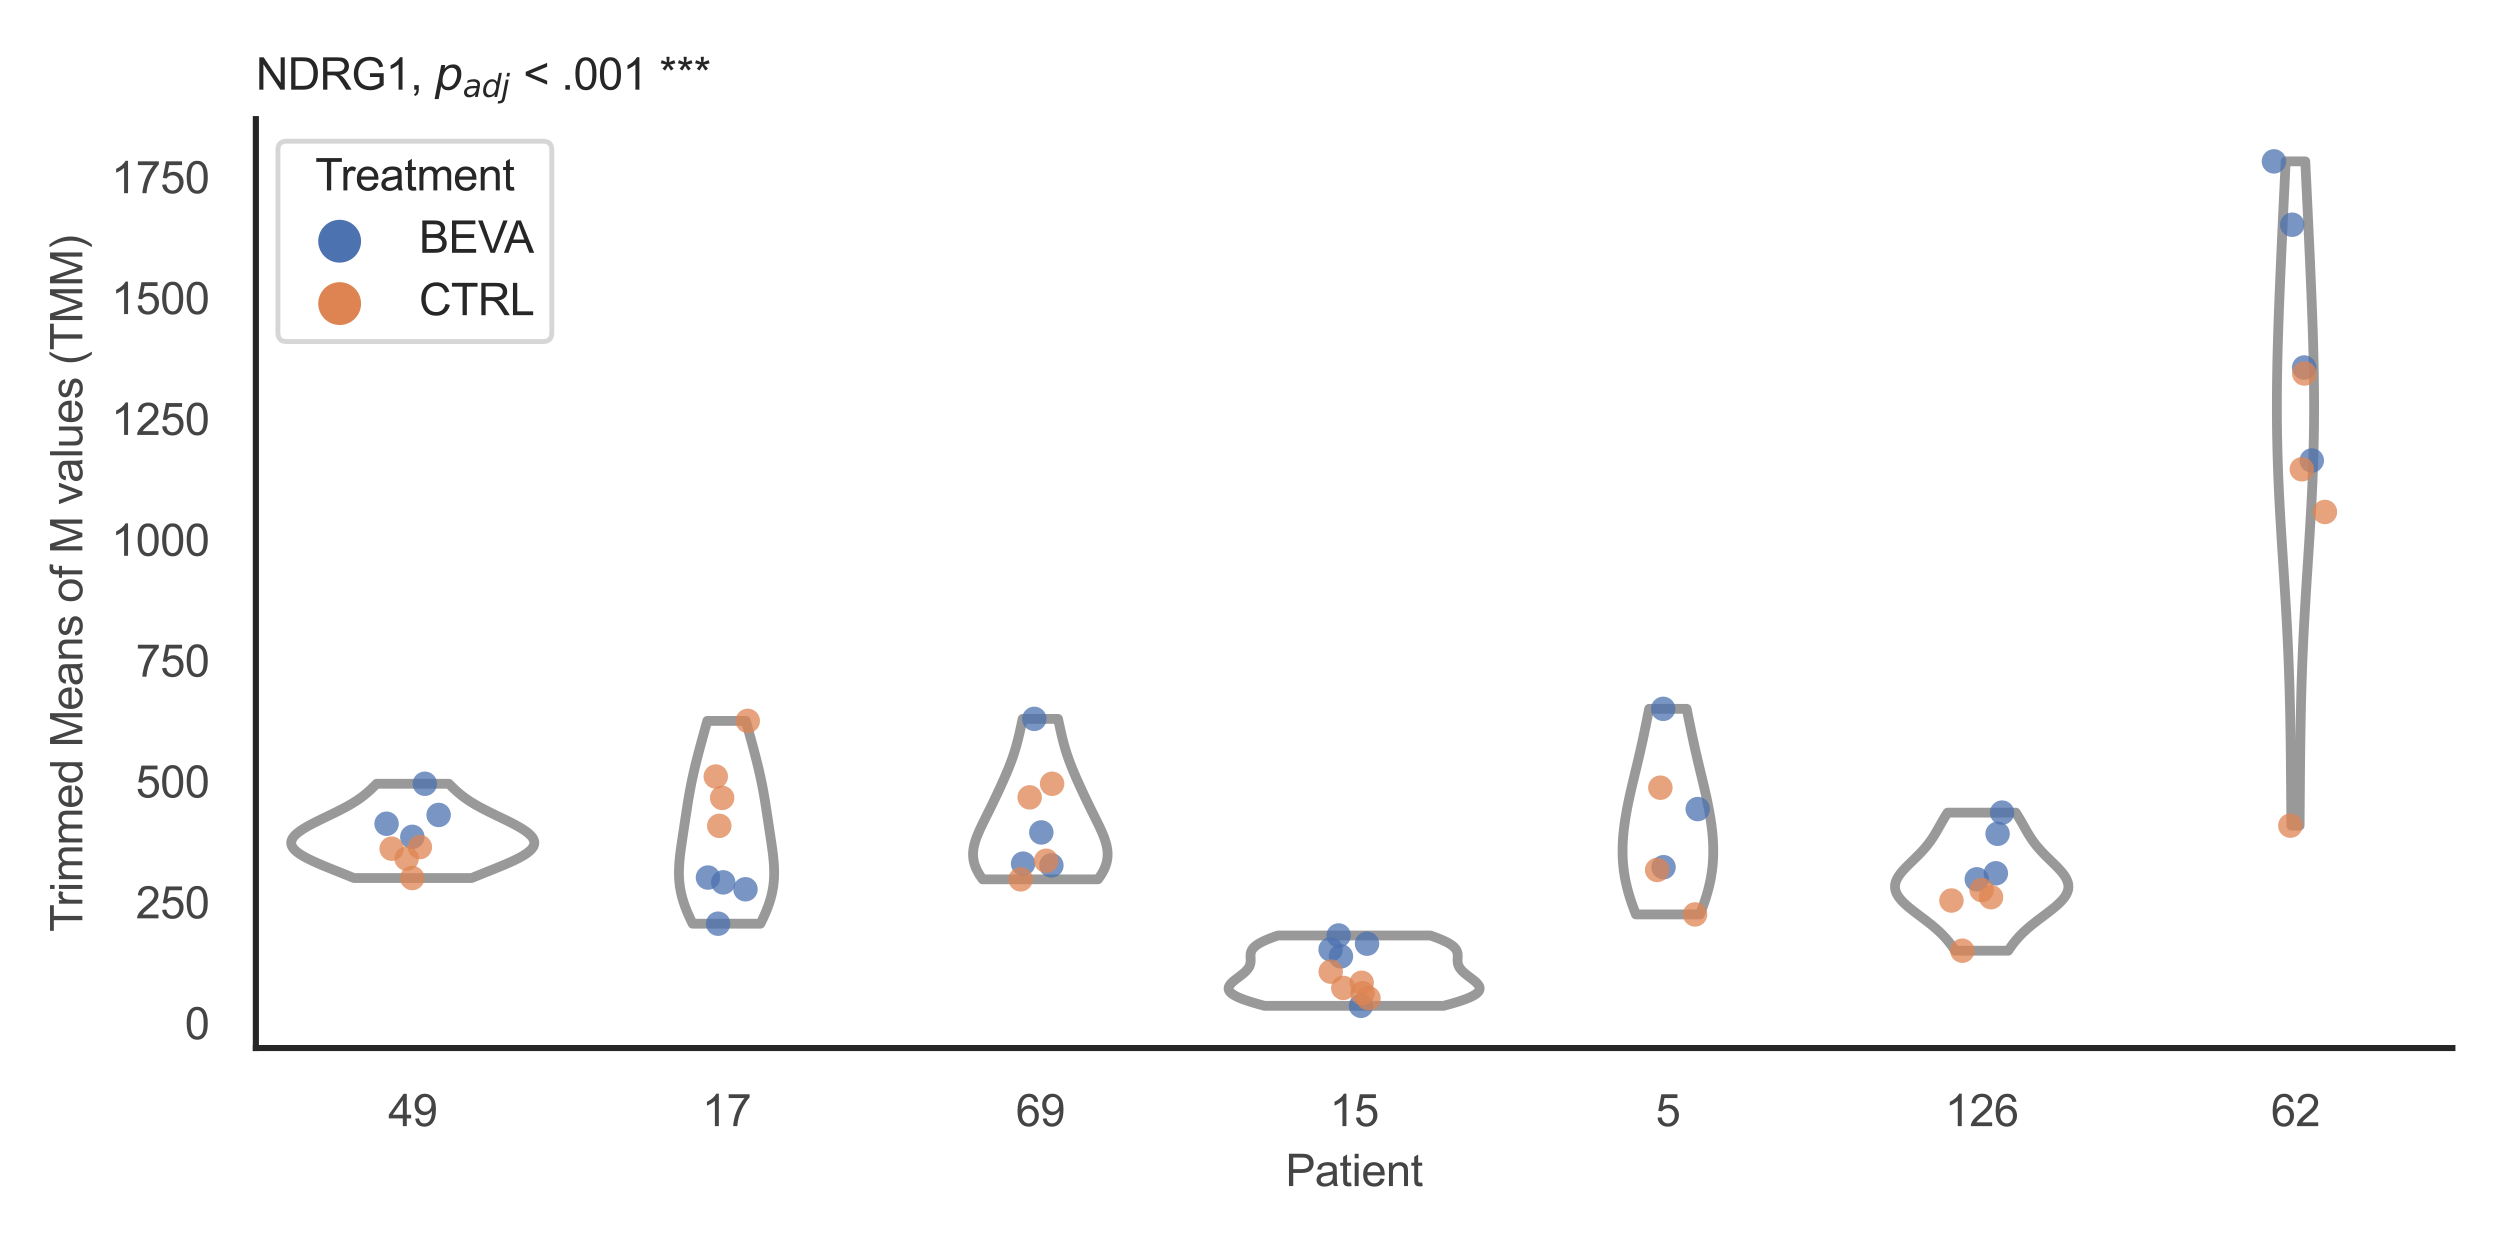 <?xml version="1.0" encoding="utf-8" standalone="no"?>
<!DOCTYPE svg PUBLIC "-//W3C//DTD SVG 1.1//EN"
  "http://www.w3.org/Graphics/SVG/1.1/DTD/svg11.dtd">
<svg xmlns:xlink="http://www.w3.org/1999/xlink" width="510.236pt" height="255.118pt" viewBox="0 0 510.236 255.118" xmlns="http://www.w3.org/2000/svg" version="1.1">
 <defs>
  <style type="text/css">*{stroke-linejoin: round; stroke-linecap: butt}</style>
 </defs>
 <g id="figure_1">
  <g id="patch_1">
   <path d="M 0 255.118 
L 510.236 255.118 
L 510.236 0 
L 0 0 
z
" style="fill: #ffffff"/>
  </g>
  <g id="axes_1">
   <g id="patch_2">
    <path d="M 52.22 213.898 
L 500.516 213.898 
L 500.516 24.32 
L 52.22 24.32 
z
" style="fill: #ffffff"/>
   </g>
   <g id="matplotlib.axis_1">
    <g id="xtick_1">
     <g id="text_1">
      <!-- 49 -->
      <g style="fill: #444444" transform="translate(79.236 229.84)scale(0.09 -0.09)">
       <defs>
        <path id="ArialMT-34" d="M 2069 0 
L 2069 1097 
L 81 1097 
L 81 1613 
L 2172 4581 
L 2631 4581 
L 2631 1613 
L 3250 1613 
L 3250 1097 
L 2631 1097 
L 2631 0 
L 2069 0 
z
M 2069 1613 
L 2069 3678 
L 634 1613 
L 2069 1613 
z
" transform="scale(0.016)"/>
        <path id="ArialMT-39" d="M 350 1059 
L 891 1109 
Q 959 728 1153 556 
Q 1347 384 1650 384 
Q 1909 384 2104 503 
Q 2300 622 2425 820 
Q 2550 1019 2634 1356 
Q 2719 1694 2719 2044 
Q 2719 2081 2716 2156 
Q 2547 1888 2255 1720 
Q 1963 1553 1622 1553 
Q 1053 1553 659 1965 
Q 266 2378 266 3053 
Q 266 3750 677 4175 
Q 1088 4600 1706 4600 
Q 2153 4600 2523 4359 
Q 2894 4119 3086 3673 
Q 3278 3228 3278 2384 
Q 3278 1506 3087 986 
Q 2897 466 2520 194 
Q 2144 -78 1638 -78 
Q 1100 -78 759 220 
Q 419 519 350 1059 
z
M 2653 3081 
Q 2653 3566 2395 3850 
Q 2138 4134 1775 4134 
Q 1400 4134 1122 3828 
Q 844 3522 844 3034 
Q 844 2597 1108 2323 
Q 1372 2050 1759 2050 
Q 2150 2050 2401 2323 
Q 2653 2597 2653 3081 
z
" transform="scale(0.016)"/>
       </defs>
       <use xlink:href="#ArialMT-34"/>
       <use xlink:href="#ArialMT-39" x="55.615"/>
      </g>
     </g>
    </g>
    <g id="xtick_2">
     <g id="text_2">
      <!-- 17 -->
      <g style="fill: #444444" transform="translate(143.279 229.84)scale(0.09 -0.09)">
       <defs>
        <path id="ArialMT-31" d="M 2384 0 
L 1822 0 
L 1822 3584 
Q 1619 3391 1289 3197 
Q 959 3003 697 2906 
L 697 3450 
Q 1169 3672 1522 3987 
Q 1875 4303 2022 4600 
L 2384 4600 
L 2384 0 
z
" transform="scale(0.016)"/>
        <path id="ArialMT-37" d="M 303 3981 
L 303 4522 
L 3269 4522 
L 3269 4084 
Q 2831 3619 2401 2847 
Q 1972 2075 1738 1259 
Q 1569 684 1522 0 
L 944 0 
Q 953 541 1156 1306 
Q 1359 2072 1739 2783 
Q 2119 3494 2547 3981 
L 303 3981 
z
" transform="scale(0.016)"/>
       </defs>
       <use xlink:href="#ArialMT-31"/>
       <use xlink:href="#ArialMT-37" x="55.615"/>
      </g>
     </g>
    </g>
    <g id="xtick_3">
     <g id="text_3">
      <!-- 69 -->
      <g style="fill: #444444" transform="translate(207.321 229.84)scale(0.09 -0.09)">
       <defs>
        <path id="ArialMT-36" d="M 3184 3459 
L 2625 3416 
Q 2550 3747 2413 3897 
Q 2184 4138 1850 4138 
Q 1581 4138 1378 3988 
Q 1113 3794 959 3422 
Q 806 3050 800 2363 
Q 1003 2672 1297 2822 
Q 1591 2972 1913 2972 
Q 2475 2972 2870 2558 
Q 3266 2144 3266 1488 
Q 3266 1056 3080 686 
Q 2894 316 2569 119 
Q 2244 -78 1831 -78 
Q 1128 -78 684 439 
Q 241 956 241 2144 
Q 241 3472 731 4075 
Q 1159 4600 1884 4600 
Q 2425 4600 2770 4297 
Q 3116 3994 3184 3459 
z
M 888 1484 
Q 888 1194 1011 928 
Q 1134 663 1356 523 
Q 1578 384 1822 384 
Q 2178 384 2434 671 
Q 2691 959 2691 1453 
Q 2691 1928 2437 2201 
Q 2184 2475 1800 2475 
Q 1419 2475 1153 2201 
Q 888 1928 888 1484 
z
" transform="scale(0.016)"/>
       </defs>
       <use xlink:href="#ArialMT-36"/>
       <use xlink:href="#ArialMT-39" x="55.615"/>
      </g>
     </g>
    </g>
    <g id="xtick_4">
     <g id="text_4">
      <!-- 15 -->
      <g style="fill: #444444" transform="translate(271.363 229.84)scale(0.09 -0.09)">
       <defs>
        <path id="ArialMT-35" d="M 266 1200 
L 856 1250 
Q 922 819 1161 601 
Q 1400 384 1738 384 
Q 2144 384 2425 690 
Q 2706 997 2706 1503 
Q 2706 1984 2436 2262 
Q 2166 2541 1728 2541 
Q 1456 2541 1237 2417 
Q 1019 2294 894 2097 
L 366 2166 
L 809 4519 
L 3088 4519 
L 3088 3981 
L 1259 3981 
L 1013 2750 
Q 1425 3038 1878 3038 
Q 2478 3038 2890 2622 
Q 3303 2206 3303 1553 
Q 3303 931 2941 478 
Q 2500 -78 1738 -78 
Q 1113 -78 717 272 
Q 322 622 266 1200 
z
" transform="scale(0.016)"/>
       </defs>
       <use xlink:href="#ArialMT-31"/>
       <use xlink:href="#ArialMT-35" x="55.615"/>
      </g>
     </g>
    </g>
    <g id="xtick_5">
     <g id="text_5">
      <!-- 5 -->
      <g style="fill: #444444" transform="translate(337.908 229.84)scale(0.09 -0.09)">
       <use xlink:href="#ArialMT-35"/>
      </g>
     </g>
    </g>
    <g id="xtick_6">
     <g id="text_6">
      <!-- 126 -->
      <g style="fill: #444444" transform="translate(396.945 229.84)scale(0.09 -0.09)">
       <defs>
        <path id="ArialMT-32" d="M 3222 541 
L 3222 0 
L 194 0 
Q 188 203 259 391 
Q 375 700 629 1000 
Q 884 1300 1366 1694 
Q 2113 2306 2375 2664 
Q 2638 3022 2638 3341 
Q 2638 3675 2398 3904 
Q 2159 4134 1775 4134 
Q 1369 4134 1125 3890 
Q 881 3647 878 3216 
L 300 3275 
Q 359 3922 746 4261 
Q 1134 4600 1788 4600 
Q 2447 4600 2831 4234 
Q 3216 3869 3216 3328 
Q 3216 3053 3103 2787 
Q 2991 2522 2730 2228 
Q 2469 1934 1863 1422 
Q 1356 997 1212 845 
Q 1069 694 975 541 
L 3222 541 
z
" transform="scale(0.016)"/>
       </defs>
       <use xlink:href="#ArialMT-31"/>
       <use xlink:href="#ArialMT-32" x="55.615"/>
       <use xlink:href="#ArialMT-36" x="111.23"/>
      </g>
     </g>
    </g>
    <g id="xtick_7">
     <g id="text_7">
      <!-- 62 -->
      <g style="fill: #444444" transform="translate(463.49 229.84)scale(0.09 -0.09)">
       <use xlink:href="#ArialMT-36"/>
       <use xlink:href="#ArialMT-32" x="55.615"/>
      </g>
     </g>
    </g>
    <g id="text_8">
     <!-- Patient -->
     <g style="fill: #444444" transform="translate(262.359 242.071)scale(0.09 -0.09)">
      <defs>
       <path id="ArialMT-50" d="M 494 0 
L 494 4581 
L 2222 4581 
Q 2678 4581 2919 4538 
Q 3256 4481 3484 4323 
Q 3713 4166 3852 3881 
Q 3991 3597 3991 3256 
Q 3991 2672 3619 2267 
Q 3247 1863 2275 1863 
L 1100 1863 
L 1100 0 
L 494 0 
z
M 1100 2403 
L 2284 2403 
Q 2872 2403 3119 2622 
Q 3366 2841 3366 3238 
Q 3366 3525 3220 3729 
Q 3075 3934 2838 4000 
Q 2684 4041 2272 4041 
L 1100 4041 
L 1100 2403 
z
" transform="scale(0.016)"/>
       <path id="ArialMT-61" d="M 2588 409 
Q 2275 144 1986 34 
Q 1697 -75 1366 -75 
Q 819 -75 525 192 
Q 231 459 231 875 
Q 231 1119 342 1320 
Q 453 1522 633 1644 
Q 813 1766 1038 1828 
Q 1203 1872 1538 1913 
Q 2219 1994 2541 2106 
Q 2544 2222 2544 2253 
Q 2544 2597 2384 2738 
Q 2169 2928 1744 2928 
Q 1347 2928 1158 2789 
Q 969 2650 878 2297 
L 328 2372 
Q 403 2725 575 2942 
Q 747 3159 1072 3276 
Q 1397 3394 1825 3394 
Q 2250 3394 2515 3294 
Q 2781 3194 2906 3042 
Q 3031 2891 3081 2659 
Q 3109 2516 3109 2141 
L 3109 1391 
Q 3109 606 3145 398 
Q 3181 191 3288 0 
L 2700 0 
Q 2613 175 2588 409 
z
M 2541 1666 
Q 2234 1541 1622 1453 
Q 1275 1403 1131 1340 
Q 988 1278 909 1158 
Q 831 1038 831 891 
Q 831 666 1001 516 
Q 1172 366 1500 366 
Q 1825 366 2078 508 
Q 2331 650 2450 897 
Q 2541 1088 2541 1459 
L 2541 1666 
z
" transform="scale(0.016)"/>
       <path id="ArialMT-74" d="M 1650 503 
L 1731 6 
Q 1494 -44 1306 -44 
Q 1000 -44 831 53 
Q 663 150 594 308 
Q 525 466 525 972 
L 525 2881 
L 113 2881 
L 113 3319 
L 525 3319 
L 525 4141 
L 1084 4478 
L 1084 3319 
L 1650 3319 
L 1650 2881 
L 1084 2881 
L 1084 941 
Q 1084 700 1114 631 
Q 1144 563 1211 522 
Q 1278 481 1403 481 
Q 1497 481 1650 503 
z
" transform="scale(0.016)"/>
       <path id="ArialMT-69" d="M 425 3934 
L 425 4581 
L 988 4581 
L 988 3934 
L 425 3934 
z
M 425 0 
L 425 3319 
L 988 3319 
L 988 0 
L 425 0 
z
" transform="scale(0.016)"/>
       <path id="ArialMT-65" d="M 2694 1069 
L 3275 997 
Q 3138 488 2766 206 
Q 2394 -75 1816 -75 
Q 1088 -75 661 373 
Q 234 822 234 1631 
Q 234 2469 665 2931 
Q 1097 3394 1784 3394 
Q 2450 3394 2872 2941 
Q 3294 2488 3294 1666 
Q 3294 1616 3291 1516 
L 816 1516 
Q 847 969 1125 678 
Q 1403 388 1819 388 
Q 2128 388 2347 550 
Q 2566 713 2694 1069 
z
M 847 1978 
L 2700 1978 
Q 2663 2397 2488 2606 
Q 2219 2931 1791 2931 
Q 1403 2931 1139 2672 
Q 875 2413 847 1978 
z
" transform="scale(0.016)"/>
       <path id="ArialMT-6e" d="M 422 0 
L 422 3319 
L 928 3319 
L 928 2847 
Q 1294 3394 1984 3394 
Q 2284 3394 2536 3286 
Q 2788 3178 2913 3003 
Q 3038 2828 3088 2588 
Q 3119 2431 3119 2041 
L 3119 0 
L 2556 0 
L 2556 2019 
Q 2556 2363 2490 2533 
Q 2425 2703 2258 2804 
Q 2091 2906 1866 2906 
Q 1506 2906 1245 2678 
Q 984 2450 984 1813 
L 984 0 
L 422 0 
z
" transform="scale(0.016)"/>
      </defs>
      <use xlink:href="#ArialMT-50"/>
      <use xlink:href="#ArialMT-61" x="66.699"/>
      <use xlink:href="#ArialMT-74" x="122.314"/>
      <use xlink:href="#ArialMT-69" x="150.098"/>
      <use xlink:href="#ArialMT-65" x="172.314"/>
      <use xlink:href="#ArialMT-6e" x="227.93"/>
      <use xlink:href="#ArialMT-74" x="283.545"/>
     </g>
    </g>
   </g>
   <g id="matplotlib.axis_2">
    <g id="ytick_1">
     <g id="text_9">
      <!-- 0 -->
      <g style="fill: #444444" transform="translate(37.715 212.096)scale(0.09 -0.09)">
       <defs>
        <path id="ArialMT-30" d="M 266 2259 
Q 266 3072 433 3567 
Q 600 4063 929 4331 
Q 1259 4600 1759 4600 
Q 2128 4600 2406 4451 
Q 2684 4303 2865 4023 
Q 3047 3744 3150 3342 
Q 3253 2941 3253 2259 
Q 3253 1453 3087 958 
Q 2922 463 2592 192 
Q 2263 -78 1759 -78 
Q 1097 -78 719 397 
Q 266 969 266 2259 
z
M 844 2259 
Q 844 1131 1108 757 
Q 1372 384 1759 384 
Q 2147 384 2411 759 
Q 2675 1134 2675 2259 
Q 2675 3391 2411 3762 
Q 2147 4134 1753 4134 
Q 1366 4134 1134 3806 
Q 844 3388 844 2259 
z
" transform="scale(0.016)"/>
       </defs>
       <use xlink:href="#ArialMT-30"/>
      </g>
     </g>
    </g>
    <g id="ytick_2">
     <g id="text_10">
      <!-- 250 -->
      <g style="fill: #444444" transform="translate(27.705 187.43)scale(0.09 -0.09)">
       <use xlink:href="#ArialMT-32"/>
       <use xlink:href="#ArialMT-35" x="55.615"/>
       <use xlink:href="#ArialMT-30" x="111.23"/>
      </g>
     </g>
    </g>
    <g id="ytick_3">
     <g id="text_11">
      <!-- 500 -->
      <g style="fill: #444444" transform="translate(27.705 162.765)scale(0.09 -0.09)">
       <use xlink:href="#ArialMT-35"/>
       <use xlink:href="#ArialMT-30" x="55.615"/>
       <use xlink:href="#ArialMT-30" x="111.23"/>
      </g>
     </g>
    </g>
    <g id="ytick_4">
     <g id="text_12">
      <!-- 750 -->
      <g style="fill: #444444" transform="translate(27.705 138.099)scale(0.09 -0.09)">
       <use xlink:href="#ArialMT-37"/>
       <use xlink:href="#ArialMT-35" x="55.615"/>
       <use xlink:href="#ArialMT-30" x="111.23"/>
      </g>
     </g>
    </g>
    <g id="ytick_5">
     <g id="text_13">
      <!-- 1000 -->
      <g style="fill: #444444" transform="translate(22.701 113.433)scale(0.09 -0.09)">
       <use xlink:href="#ArialMT-31"/>
       <use xlink:href="#ArialMT-30" x="55.615"/>
       <use xlink:href="#ArialMT-30" x="111.23"/>
       <use xlink:href="#ArialMT-30" x="166.846"/>
      </g>
     </g>
    </g>
    <g id="ytick_6">
     <g id="text_14">
      <!-- 1250 -->
      <g style="fill: #444444" transform="translate(22.701 88.767)scale(0.09 -0.09)">
       <use xlink:href="#ArialMT-31"/>
       <use xlink:href="#ArialMT-32" x="55.615"/>
       <use xlink:href="#ArialMT-35" x="111.23"/>
       <use xlink:href="#ArialMT-30" x="166.846"/>
      </g>
     </g>
    </g>
    <g id="ytick_7">
     <g id="text_15">
      <!-- 1500 -->
      <g style="fill: #444444" transform="translate(22.701 64.102)scale(0.09 -0.09)">
       <use xlink:href="#ArialMT-31"/>
       <use xlink:href="#ArialMT-35" x="55.615"/>
       <use xlink:href="#ArialMT-30" x="111.23"/>
       <use xlink:href="#ArialMT-30" x="166.846"/>
      </g>
     </g>
    </g>
    <g id="ytick_8">
     <g id="text_16">
      <!-- 1750 -->
      <g style="fill: #444444" transform="translate(22.701 39.436)scale(0.09 -0.09)">
       <use xlink:href="#ArialMT-31"/>
       <use xlink:href="#ArialMT-37" x="55.615"/>
       <use xlink:href="#ArialMT-35" x="111.23"/>
       <use xlink:href="#ArialMT-30" x="166.846"/>
      </g>
     </g>
    </g>
    <g id="text_17">
     <!-- Trimmed Means of M values (TMM) -->
     <g style="fill: #444444" transform="translate(16.806 190.195)rotate(-90)scale(0.09 -0.09)">
      <defs>
       <path id="ArialMT-54" d="M 1659 0 
L 1659 4041 
L 150 4041 
L 150 4581 
L 3781 4581 
L 3781 4041 
L 2266 4041 
L 2266 0 
L 1659 0 
z
" transform="scale(0.016)"/>
       <path id="ArialMT-72" d="M 416 0 
L 416 3319 
L 922 3319 
L 922 2816 
Q 1116 3169 1280 3281 
Q 1444 3394 1641 3394 
Q 1925 3394 2219 3213 
L 2025 2691 
Q 1819 2813 1613 2813 
Q 1428 2813 1281 2702 
Q 1134 2591 1072 2394 
Q 978 2094 978 1738 
L 978 0 
L 416 0 
z
" transform="scale(0.016)"/>
       <path id="ArialMT-6d" d="M 422 0 
L 422 3319 
L 925 3319 
L 925 2853 
Q 1081 3097 1340 3245 
Q 1600 3394 1931 3394 
Q 2300 3394 2536 3241 
Q 2772 3088 2869 2813 
Q 3263 3394 3894 3394 
Q 4388 3394 4653 3120 
Q 4919 2847 4919 2278 
L 4919 0 
L 4359 0 
L 4359 2091 
Q 4359 2428 4304 2576 
Q 4250 2725 4106 2815 
Q 3963 2906 3769 2906 
Q 3419 2906 3187 2673 
Q 2956 2441 2956 1928 
L 2956 0 
L 2394 0 
L 2394 2156 
Q 2394 2531 2256 2718 
Q 2119 2906 1806 2906 
Q 1569 2906 1367 2781 
Q 1166 2656 1075 2415 
Q 984 2175 984 1722 
L 984 0 
L 422 0 
z
" transform="scale(0.016)"/>
       <path id="ArialMT-64" d="M 2575 0 
L 2575 419 
Q 2259 -75 1647 -75 
Q 1250 -75 917 144 
Q 584 363 401 755 
Q 219 1147 219 1656 
Q 219 2153 384 2558 
Q 550 2963 881 3178 
Q 1213 3394 1622 3394 
Q 1922 3394 2156 3267 
Q 2391 3141 2538 2938 
L 2538 4581 
L 3097 4581 
L 3097 0 
L 2575 0 
z
M 797 1656 
Q 797 1019 1065 703 
Q 1334 388 1700 388 
Q 2069 388 2326 689 
Q 2584 991 2584 1609 
Q 2584 2291 2321 2609 
Q 2059 2928 1675 2928 
Q 1300 2928 1048 2622 
Q 797 2316 797 1656 
z
" transform="scale(0.016)"/>
       <path id="ArialMT-20" transform="scale(0.016)"/>
       <path id="ArialMT-4d" d="M 475 0 
L 475 4581 
L 1388 4581 
L 2472 1338 
Q 2622 884 2691 659 
Q 2769 909 2934 1394 
L 4031 4581 
L 4847 4581 
L 4847 0 
L 4263 0 
L 4263 3834 
L 2931 0 
L 2384 0 
L 1059 3900 
L 1059 0 
L 475 0 
z
" transform="scale(0.016)"/>
       <path id="ArialMT-73" d="M 197 991 
L 753 1078 
Q 800 744 1014 566 
Q 1228 388 1613 388 
Q 2000 388 2187 545 
Q 2375 703 2375 916 
Q 2375 1106 2209 1216 
Q 2094 1291 1634 1406 
Q 1016 1563 777 1677 
Q 538 1791 414 1992 
Q 291 2194 291 2438 
Q 291 2659 392 2848 
Q 494 3038 669 3163 
Q 800 3259 1026 3326 
Q 1253 3394 1513 3394 
Q 1903 3394 2198 3281 
Q 2494 3169 2634 2976 
Q 2775 2784 2828 2463 
L 2278 2388 
Q 2241 2644 2061 2787 
Q 1881 2931 1553 2931 
Q 1166 2931 1000 2803 
Q 834 2675 834 2503 
Q 834 2394 903 2306 
Q 972 2216 1119 2156 
Q 1203 2125 1616 2013 
Q 2213 1853 2448 1751 
Q 2684 1650 2818 1456 
Q 2953 1263 2953 975 
Q 2953 694 2789 445 
Q 2625 197 2315 61 
Q 2006 -75 1616 -75 
Q 969 -75 630 194 
Q 291 463 197 991 
z
" transform="scale(0.016)"/>
       <path id="ArialMT-6f" d="M 213 1659 
Q 213 2581 725 3025 
Q 1153 3394 1769 3394 
Q 2453 3394 2887 2945 
Q 3322 2497 3322 1706 
Q 3322 1066 3130 698 
Q 2938 331 2570 128 
Q 2203 -75 1769 -75 
Q 1072 -75 642 372 
Q 213 819 213 1659 
z
M 791 1659 
Q 791 1022 1069 705 
Q 1347 388 1769 388 
Q 2188 388 2466 706 
Q 2744 1025 2744 1678 
Q 2744 2294 2464 2611 
Q 2184 2928 1769 2928 
Q 1347 2928 1069 2612 
Q 791 2297 791 1659 
z
" transform="scale(0.016)"/>
       <path id="ArialMT-66" d="M 556 0 
L 556 2881 
L 59 2881 
L 59 3319 
L 556 3319 
L 556 3672 
Q 556 4006 616 4169 
Q 697 4388 901 4523 
Q 1106 4659 1475 4659 
Q 1713 4659 2000 4603 
L 1916 4113 
Q 1741 4144 1584 4144 
Q 1328 4144 1222 4034 
Q 1116 3925 1116 3625 
L 1116 3319 
L 1763 3319 
L 1763 2881 
L 1116 2881 
L 1116 0 
L 556 0 
z
" transform="scale(0.016)"/>
       <path id="ArialMT-76" d="M 1344 0 
L 81 3319 
L 675 3319 
L 1388 1331 
Q 1503 1009 1600 663 
Q 1675 925 1809 1294 
L 2547 3319 
L 3125 3319 
L 1869 0 
L 1344 0 
z
" transform="scale(0.016)"/>
       <path id="ArialMT-6c" d="M 409 0 
L 409 4581 
L 972 4581 
L 972 0 
L 409 0 
z
" transform="scale(0.016)"/>
       <path id="ArialMT-75" d="M 2597 0 
L 2597 488 
Q 2209 -75 1544 -75 
Q 1250 -75 995 37 
Q 741 150 617 320 
Q 494 491 444 738 
Q 409 903 409 1263 
L 409 3319 
L 972 3319 
L 972 1478 
Q 972 1038 1006 884 
Q 1059 663 1231 536 
Q 1403 409 1656 409 
Q 1909 409 2131 539 
Q 2353 669 2445 892 
Q 2538 1116 2538 1541 
L 2538 3319 
L 3100 3319 
L 3100 0 
L 2597 0 
z
" transform="scale(0.016)"/>
       <path id="ArialMT-28" d="M 1497 -1347 
Q 1031 -759 709 28 
Q 388 816 388 1659 
Q 388 2403 628 3084 
Q 909 3875 1497 4659 
L 1900 4659 
Q 1522 4009 1400 3731 
Q 1209 3300 1100 2831 
Q 966 2247 966 1656 
Q 966 153 1900 -1347 
L 1497 -1347 
z
" transform="scale(0.016)"/>
       <path id="ArialMT-29" d="M 791 -1347 
L 388 -1347 
Q 1322 153 1322 1656 
Q 1322 2244 1188 2822 
Q 1081 3291 891 3722 
Q 769 4003 388 4659 
L 791 4659 
Q 1378 3875 1659 3084 
Q 1900 2403 1900 1659 
Q 1900 816 1576 28 
Q 1253 -759 791 -1347 
z
" transform="scale(0.016)"/>
      </defs>
      <use xlink:href="#ArialMT-54"/>
      <use xlink:href="#ArialMT-72" x="57.334"/>
      <use xlink:href="#ArialMT-69" x="90.635"/>
      <use xlink:href="#ArialMT-6d" x="112.852"/>
      <use xlink:href="#ArialMT-6d" x="196.152"/>
      <use xlink:href="#ArialMT-65" x="279.453"/>
      <use xlink:href="#ArialMT-64" x="335.068"/>
      <use xlink:href="#ArialMT-20" x="390.684"/>
      <use xlink:href="#ArialMT-4d" x="418.467"/>
      <use xlink:href="#ArialMT-65" x="501.768"/>
      <use xlink:href="#ArialMT-61" x="557.383"/>
      <use xlink:href="#ArialMT-6e" x="612.998"/>
      <use xlink:href="#ArialMT-73" x="668.613"/>
      <use xlink:href="#ArialMT-20" x="718.613"/>
      <use xlink:href="#ArialMT-6f" x="746.396"/>
      <use xlink:href="#ArialMT-66" x="802.012"/>
      <use xlink:href="#ArialMT-20" x="829.795"/>
      <use xlink:href="#ArialMT-4d" x="857.578"/>
      <use xlink:href="#ArialMT-20" x="940.879"/>
      <use xlink:href="#ArialMT-76" x="968.662"/>
      <use xlink:href="#ArialMT-61" x="1018.662"/>
      <use xlink:href="#ArialMT-6c" x="1074.277"/>
      <use xlink:href="#ArialMT-75" x="1096.494"/>
      <use xlink:href="#ArialMT-65" x="1152.109"/>
      <use xlink:href="#ArialMT-73" x="1207.725"/>
      <use xlink:href="#ArialMT-20" x="1257.725"/>
      <use xlink:href="#ArialMT-28" x="1285.508"/>
      <use xlink:href="#ArialMT-54" x="1318.809"/>
      <use xlink:href="#ArialMT-4d" x="1379.893"/>
      <use xlink:href="#ArialMT-4d" x="1463.193"/>
      <use xlink:href="#ArialMT-29" x="1546.494"/>
     </g>
    </g>
   </g>
   <g id="PolyCollection_1">
    <defs>
     <path id="md25cfcf105" d="M 96.264 -75.915 
L 72.219 -75.915 
L 71.749 -76.11 
L 71.275 -76.304 
L 70.797 -76.499 
L 70.315 -76.693 
L 69.832 -76.887 
L 69.347 -77.082 
L 68.861 -77.276 
L 68.375 -77.47 
L 67.891 -77.665 
L 67.409 -77.859 
L 66.931 -78.054 
L 66.456 -78.248 
L 65.988 -78.442 
L 65.526 -78.637 
L 65.073 -78.831 
L 64.628 -79.026 
L 64.194 -79.22 
L 63.772 -79.414 
L 63.363 -79.609 
L 62.968 -79.803 
L 62.589 -79.997 
L 62.227 -80.192 
L 61.882 -80.386 
L 61.557 -80.581 
L 61.252 -80.775 
L 60.968 -80.969 
L 60.705 -81.164 
L 60.466 -81.358 
L 60.25 -81.553 
L 60.059 -81.747 
L 59.892 -81.941 
L 59.751 -82.136 
L 59.635 -82.33 
L 59.545 -82.524 
L 59.481 -82.719 
L 59.443 -82.913 
L 59.431 -83.108 
L 59.444 -83.302 
L 59.483 -83.496 
L 59.547 -83.691 
L 59.635 -83.885 
L 59.748 -84.079 
L 59.884 -84.274 
L 60.042 -84.468 
L 60.222 -84.663 
L 60.424 -84.857 
L 60.645 -85.051 
L 60.886 -85.246 
L 61.145 -85.44 
L 61.422 -85.635 
L 61.714 -85.829 
L 62.022 -86.023 
L 62.344 -86.218 
L 62.679 -86.412 
L 63.026 -86.606 
L 63.384 -86.801 
L 63.751 -86.995 
L 64.127 -87.19 
L 64.51 -87.384 
L 64.899 -87.578 
L 65.294 -87.773 
L 65.692 -87.967 
L 66.093 -88.161 
L 66.496 -88.356 
L 66.899 -88.55 
L 67.302 -88.745 
L 67.703 -88.939 
L 68.102 -89.133 
L 68.497 -89.328 
L 68.889 -89.522 
L 69.274 -89.717 
L 69.654 -89.911 
L 70.027 -90.105 
L 70.393 -90.3 
L 70.751 -90.494 
L 71.1 -90.688 
L 71.44 -90.883 
L 71.772 -91.077 
L 72.093 -91.272 
L 72.405 -91.466 
L 72.708 -91.66 
L 73.001 -91.855 
L 73.284 -92.049 
L 73.558 -92.244 
L 73.823 -92.438 
L 74.079 -92.632 
L 74.328 -92.827 
L 74.568 -93.021 
L 74.801 -93.215 
L 75.028 -93.41 
L 75.249 -93.604 
L 75.465 -93.799 
L 75.676 -93.993 
L 75.883 -94.187 
L 76.086 -94.382 
L 76.287 -94.576 
L 76.486 -94.77 
L 76.683 -94.965 
L 76.88 -95.159 
L 91.603 -95.159 
L 91.603 -95.159 
L 91.799 -94.965 
L 91.996 -94.77 
L 92.195 -94.576 
L 92.396 -94.382 
L 92.6 -94.187 
L 92.807 -93.993 
L 93.018 -93.799 
L 93.233 -93.604 
L 93.454 -93.41 
L 93.681 -93.215 
L 93.914 -93.021 
L 94.155 -92.827 
L 94.403 -92.632 
L 94.659 -92.438 
L 94.924 -92.244 
L 95.198 -92.049 
L 95.482 -91.855 
L 95.775 -91.66 
L 96.077 -91.466 
L 96.389 -91.272 
L 96.711 -91.077 
L 97.042 -90.883 
L 97.382 -90.688 
L 97.732 -90.494 
L 98.089 -90.3 
L 98.455 -90.105 
L 98.828 -89.911 
L 99.208 -89.717 
L 99.594 -89.522 
L 99.985 -89.328 
L 100.38 -89.133 
L 100.779 -88.939 
L 101.18 -88.745 
L 101.583 -88.55 
L 101.987 -88.356 
L 102.389 -88.161 
L 102.79 -87.967 
L 103.189 -87.773 
L 103.583 -87.578 
L 103.972 -87.384 
L 104.355 -87.19 
L 104.731 -86.995 
L 105.098 -86.801 
L 105.456 -86.606 
L 105.803 -86.412 
L 106.138 -86.218 
L 106.46 -86.023 
L 106.768 -85.829 
L 107.061 -85.635 
L 107.337 -85.44 
L 107.596 -85.246 
L 107.837 -85.051 
L 108.059 -84.857 
L 108.26 -84.663 
L 108.44 -84.468 
L 108.599 -84.274 
L 108.735 -84.079 
L 108.847 -83.885 
L 108.935 -83.691 
L 108.999 -83.496 
L 109.038 -83.302 
L 109.052 -83.108 
L 109.039 -82.913 
L 109.001 -82.719 
L 108.937 -82.524 
L 108.847 -82.33 
L 108.731 -82.136 
L 108.59 -81.941 
L 108.423 -81.747 
L 108.232 -81.553 
L 108.016 -81.358 
L 107.777 -81.164 
L 107.515 -80.969 
L 107.231 -80.775 
L 106.925 -80.581 
L 106.6 -80.386 
L 106.255 -80.192 
L 105.893 -79.997 
L 105.514 -79.803 
L 105.119 -79.609 
L 104.71 -79.414 
L 104.288 -79.22 
L 103.854 -79.026 
L 103.41 -78.831 
L 102.956 -78.637 
L 102.494 -78.442 
L 102.026 -78.248 
L 101.552 -78.054 
L 101.073 -77.859 
L 100.591 -77.665 
L 100.107 -77.47 
L 99.621 -77.276 
L 99.136 -77.082 
L 98.651 -76.887 
L 98.167 -76.693 
L 97.686 -76.499 
L 97.208 -76.304 
L 96.733 -76.11 
L 96.264 -75.915 
z
" style="stroke: #999999; stroke-width: 2"/>
    </defs>
    <g clip-path="url(#p50df4d2d4a)">
     <use xlink:href="#md25cfcf105" x="0" y="255.118" style="fill: #ffffff; stroke: #999999; stroke-width: 2"/>
    </g>
   </g>
   <g id="PolyCollection_2">
    <defs>
     <path id="maccf232fc1" d="M 155.205 -66.597 
L 141.362 -66.597 
L 141.156 -67.015 
L 140.956 -67.433 
L 140.76 -67.852 
L 140.57 -68.27 
L 140.386 -68.688 
L 140.21 -69.106 
L 140.041 -69.524 
L 139.879 -69.942 
L 139.726 -70.36 
L 139.582 -70.778 
L 139.447 -71.196 
L 139.321 -71.615 
L 139.205 -72.033 
L 139.098 -72.451 
L 139.002 -72.869 
L 138.915 -73.287 
L 138.839 -73.705 
L 138.772 -74.123 
L 138.715 -74.541 
L 138.668 -74.959 
L 138.63 -75.378 
L 138.602 -75.796 
L 138.582 -76.214 
L 138.571 -76.632 
L 138.568 -77.05 
L 138.572 -77.468 
L 138.584 -77.886 
L 138.602 -78.304 
L 138.627 -78.723 
L 138.657 -79.141 
L 138.693 -79.559 
L 138.734 -79.977 
L 138.778 -80.395 
L 138.827 -80.813 
L 138.878 -81.231 
L 138.932 -81.649 
L 138.989 -82.067 
L 139.048 -82.486 
L 139.108 -82.904 
L 139.169 -83.322 
L 139.231 -83.74 
L 139.294 -84.158 
L 139.357 -84.576 
L 139.421 -84.994 
L 139.484 -85.412 
L 139.548 -85.83 
L 139.611 -86.249 
L 139.675 -86.667 
L 139.738 -87.085 
L 139.801 -87.503 
L 139.864 -87.921 
L 139.927 -88.339 
L 139.99 -88.757 
L 140.054 -89.175 
L 140.117 -89.593 
L 140.182 -90.012 
L 140.247 -90.43 
L 140.313 -90.848 
L 140.38 -91.266 
L 140.448 -91.684 
L 140.518 -92.102 
L 140.589 -92.52 
L 140.662 -92.938 
L 140.736 -93.356 
L 140.813 -93.775 
L 140.891 -94.193 
L 140.971 -94.611 
L 141.054 -95.029 
L 141.138 -95.447 
L 141.225 -95.865 
L 141.313 -96.283 
L 141.404 -96.701 
L 141.497 -97.119 
L 141.591 -97.538 
L 141.688 -97.956 
L 141.787 -98.374 
L 141.887 -98.792 
L 141.989 -99.21 
L 142.093 -99.628 
L 142.198 -100.046 
L 142.305 -100.464 
L 142.412 -100.882 
L 142.521 -101.301 
L 142.631 -101.719 
L 142.743 -102.137 
L 142.854 -102.555 
L 142.967 -102.973 
L 143.081 -103.391 
L 143.195 -103.809 
L 143.309 -104.227 
L 143.424 -104.645 
L 143.539 -105.064 
L 143.655 -105.482 
L 143.77 -105.9 
L 143.886 -106.318 
L 144.002 -106.736 
L 144.118 -107.154 
L 144.234 -107.572 
L 144.35 -107.99 
L 152.217 -107.99 
L 152.217 -107.99 
L 152.333 -107.572 
L 152.449 -107.154 
L 152.565 -106.736 
L 152.681 -106.318 
L 152.797 -105.9 
L 152.912 -105.482 
L 153.028 -105.064 
L 153.143 -104.645 
L 153.258 -104.227 
L 153.372 -103.809 
L 153.486 -103.391 
L 153.6 -102.973 
L 153.712 -102.555 
L 153.824 -102.137 
L 153.935 -101.719 
L 154.046 -101.301 
L 154.155 -100.882 
L 154.262 -100.464 
L 154.369 -100.046 
L 154.474 -99.628 
L 154.578 -99.21 
L 154.68 -98.792 
L 154.78 -98.374 
L 154.879 -97.956 
L 154.975 -97.538 
L 155.07 -97.119 
L 155.163 -96.701 
L 155.254 -96.283 
L 155.342 -95.865 
L 155.429 -95.447 
L 155.513 -95.029 
L 155.596 -94.611 
L 155.676 -94.193 
L 155.754 -93.775 
L 155.831 -93.356 
L 155.905 -92.938 
L 155.978 -92.52 
L 156.049 -92.102 
L 156.119 -91.684 
L 156.187 -91.266 
L 156.254 -90.848 
L 156.32 -90.43 
L 156.385 -90.012 
L 156.45 -89.593 
L 156.513 -89.175 
L 156.577 -88.757 
L 156.64 -88.339 
L 156.703 -87.921 
L 156.766 -87.503 
L 156.829 -87.085 
L 156.892 -86.667 
L 156.956 -86.249 
L 157.019 -85.83 
L 157.083 -85.412 
L 157.146 -84.994 
L 157.21 -84.576 
L 157.273 -84.158 
L 157.336 -83.74 
L 157.398 -83.322 
L 157.459 -82.904 
L 157.519 -82.486 
L 157.578 -82.067 
L 157.635 -81.649 
L 157.689 -81.231 
L 157.74 -80.813 
L 157.789 -80.395 
L 157.833 -79.977 
L 157.874 -79.559 
L 157.909 -79.141 
L 157.94 -78.723 
L 157.965 -78.304 
L 157.983 -77.886 
L 157.995 -77.468 
L 157.999 -77.05 
L 157.996 -76.632 
L 157.985 -76.214 
L 157.965 -75.796 
L 157.937 -75.378 
L 157.899 -74.959 
L 157.852 -74.541 
L 157.795 -74.123 
L 157.728 -73.705 
L 157.652 -73.287 
L 157.565 -72.869 
L 157.469 -72.451 
L 157.362 -72.033 
L 157.246 -71.615 
L 157.12 -71.196 
L 156.985 -70.778 
L 156.841 -70.36 
L 156.688 -69.942 
L 156.526 -69.524 
L 156.357 -69.106 
L 156.181 -68.688 
L 155.997 -68.27 
L 155.807 -67.852 
L 155.611 -67.433 
L 155.41 -67.015 
L 155.205 -66.597 
z
" style="stroke: #999999; stroke-width: 2"/>
    </defs>
    <g clip-path="url(#p50df4d2d4a)">
     <use xlink:href="#maccf232fc1" x="0" y="255.118" style="fill: #ffffff; stroke: #999999; stroke-width: 2"/>
    </g>
   </g>
   <g id="PolyCollection_3">
    <defs>
     <path id="m4026a3810a" d="M 224.089 -75.651 
L 200.562 -75.651 
L 200.32 -75.982 
L 200.091 -76.313 
L 199.878 -76.643 
L 199.679 -76.974 
L 199.496 -77.305 
L 199.33 -77.636 
L 199.18 -77.967 
L 199.048 -78.297 
L 198.932 -78.628 
L 198.834 -78.959 
L 198.753 -79.29 
L 198.689 -79.621 
L 198.642 -79.951 
L 198.611 -80.282 
L 198.597 -80.613 
L 198.598 -80.944 
L 198.615 -81.275 
L 198.646 -81.605 
L 198.691 -81.936 
L 198.749 -82.267 
L 198.819 -82.598 
L 198.902 -82.929 
L 198.995 -83.259 
L 199.098 -83.59 
L 199.21 -83.921 
L 199.33 -84.252 
L 199.458 -84.583 
L 199.593 -84.913 
L 199.734 -85.244 
L 199.879 -85.575 
L 200.03 -85.906 
L 200.183 -86.237 
L 200.34 -86.567 
L 200.5 -86.898 
L 200.661 -87.229 
L 200.824 -87.56 
L 200.988 -87.891 
L 201.152 -88.221 
L 201.317 -88.552 
L 201.482 -88.883 
L 201.646 -89.214 
L 201.81 -89.545 
L 201.974 -89.875 
L 202.137 -90.206 
L 202.299 -90.537 
L 202.46 -90.868 
L 202.62 -91.199 
L 202.78 -91.529 
L 202.938 -91.86 
L 203.096 -92.191 
L 203.253 -92.522 
L 203.409 -92.853 
L 203.564 -93.183 
L 203.718 -93.514 
L 203.872 -93.845 
L 204.025 -94.176 
L 204.177 -94.507 
L 204.328 -94.837 
L 204.478 -95.168 
L 204.627 -95.499 
L 204.775 -95.83 
L 204.921 -96.161 
L 205.067 -96.491 
L 205.211 -96.822 
L 205.353 -97.153 
L 205.493 -97.484 
L 205.632 -97.815 
L 205.768 -98.145 
L 205.902 -98.476 
L 206.034 -98.807 
L 206.163 -99.138 
L 206.29 -99.469 
L 206.413 -99.799 
L 206.534 -100.13 
L 206.651 -100.461 
L 206.766 -100.792 
L 206.877 -101.123 
L 206.985 -101.453 
L 207.09 -101.784 
L 207.192 -102.115 
L 207.29 -102.446 
L 207.386 -102.777 
L 207.478 -103.107 
L 207.568 -103.438 
L 207.655 -103.769 
L 207.74 -104.1 
L 207.822 -104.431 
L 207.902 -104.761 
L 207.981 -105.092 
L 208.058 -105.423 
L 208.133 -105.754 
L 208.207 -106.085 
L 208.281 -106.415 
L 208.354 -106.746 
L 208.427 -107.077 
L 208.499 -107.408 
L 208.572 -107.739 
L 208.644 -108.069 
L 208.718 -108.4 
L 215.934 -108.4 
L 215.934 -108.4 
L 216.007 -108.069 
L 216.08 -107.739 
L 216.153 -107.408 
L 216.225 -107.077 
L 216.298 -106.746 
L 216.371 -106.415 
L 216.444 -106.085 
L 216.519 -105.754 
L 216.594 -105.423 
L 216.671 -105.092 
L 216.749 -104.761 
L 216.83 -104.431 
L 216.912 -104.1 
L 216.997 -103.769 
L 217.084 -103.438 
L 217.173 -103.107 
L 217.266 -102.777 
L 217.361 -102.446 
L 217.46 -102.115 
L 217.562 -101.784 
L 217.666 -101.453 
L 217.775 -101.123 
L 217.886 -100.792 
L 218 -100.461 
L 218.118 -100.13 
L 218.238 -99.799 
L 218.362 -99.469 
L 218.488 -99.138 
L 218.617 -98.807 
L 218.749 -98.476 
L 218.883 -98.145 
L 219.02 -97.815 
L 219.158 -97.484 
L 219.299 -97.153 
L 219.441 -96.822 
L 219.585 -96.491 
L 219.73 -96.161 
L 219.877 -95.83 
L 220.025 -95.499 
L 220.174 -95.168 
L 220.324 -94.837 
L 220.475 -94.507 
L 220.627 -94.176 
L 220.78 -93.845 
L 220.933 -93.514 
L 221.088 -93.183 
L 221.243 -92.853 
L 221.399 -92.522 
L 221.556 -92.191 
L 221.713 -91.86 
L 221.872 -91.529 
L 222.031 -91.199 
L 222.192 -90.868 
L 222.353 -90.537 
L 222.515 -90.206 
L 222.678 -89.875 
L 222.841 -89.545 
L 223.005 -89.214 
L 223.17 -88.883 
L 223.335 -88.552 
L 223.499 -88.221 
L 223.664 -87.891 
L 223.828 -87.56 
L 223.99 -87.229 
L 224.152 -86.898 
L 224.311 -86.567 
L 224.468 -86.237 
L 224.622 -85.906 
L 224.772 -85.575 
L 224.918 -85.244 
L 225.058 -84.913 
L 225.193 -84.583 
L 225.321 -84.252 
L 225.442 -83.921 
L 225.554 -83.59 
L 225.657 -83.259 
L 225.75 -82.929 
L 225.832 -82.598 
L 225.903 -82.267 
L 225.961 -81.936 
L 226.006 -81.605 
L 226.037 -81.275 
L 226.053 -80.944 
L 226.055 -80.613 
L 226.04 -80.282 
L 226.01 -79.951 
L 225.963 -79.621 
L 225.899 -79.29 
L 225.818 -78.959 
L 225.719 -78.628 
L 225.604 -78.297 
L 225.471 -77.967 
L 225.322 -77.636 
L 225.155 -77.305 
L 224.973 -76.974 
L 224.774 -76.643 
L 224.56 -76.313 
L 224.332 -75.982 
L 224.089 -75.651 
z
" style="stroke: #999999; stroke-width: 2"/>
    </defs>
    <g clip-path="url(#p50df4d2d4a)">
     <use xlink:href="#m4026a3810a" x="0" y="255.118" style="fill: #ffffff; stroke: #999999; stroke-width: 2"/>
    </g>
   </g>
   <g id="PolyCollection_4">
    <defs>
     <path id="m767d4871d0" d="M 294.647 -49.837 
L 258.089 -49.837 
L 257.551 -49.982 
L 257.025 -50.127 
L 256.512 -50.272 
L 256.013 -50.417 
L 255.531 -50.562 
L 255.066 -50.707 
L 254.621 -50.852 
L 254.195 -50.997 
L 253.791 -51.142 
L 253.409 -51.287 
L 253.051 -51.432 
L 252.718 -51.577 
L 252.409 -51.722 
L 252.126 -51.867 
L 251.869 -52.011 
L 251.639 -52.156 
L 251.436 -52.301 
L 251.259 -52.446 
L 251.11 -52.591 
L 250.987 -52.736 
L 250.89 -52.881 
L 250.819 -53.026 
L 250.773 -53.171 
L 250.751 -53.316 
L 250.753 -53.461 
L 250.778 -53.606 
L 250.824 -53.751 
L 250.89 -53.896 
L 250.975 -54.041 
L 251.077 -54.186 
L 251.196 -54.331 
L 251.33 -54.476 
L 251.476 -54.621 
L 251.634 -54.766 
L 251.801 -54.91 
L 251.977 -55.055 
L 252.159 -55.2 
L 252.346 -55.345 
L 252.537 -55.49 
L 252.728 -55.635 
L 252.92 -55.78 
L 253.111 -55.925 
L 253.299 -56.07 
L 253.482 -56.215 
L 253.661 -56.36 
L 253.833 -56.505 
L 253.997 -56.65 
L 254.153 -56.795 
L 254.299 -56.94 
L 254.436 -57.085 
L 254.562 -57.23 
L 254.677 -57.375 
L 254.781 -57.52 
L 254.874 -57.665 
L 254.955 -57.809 
L 255.025 -57.954 
L 255.085 -58.099 
L 255.134 -58.244 
L 255.174 -58.389 
L 255.204 -58.534 
L 255.226 -58.679 
L 255.24 -58.824 
L 255.248 -58.969 
L 255.251 -59.114 
L 255.249 -59.259 
L 255.245 -59.404 
L 255.239 -59.549 
L 255.232 -59.694 
L 255.227 -59.839 
L 255.224 -59.984 
L 255.226 -60.129 
L 255.232 -60.274 
L 255.246 -60.419 
L 255.267 -60.564 
L 255.298 -60.709 
L 255.34 -60.853 
L 255.394 -60.998 
L 255.461 -61.143 
L 255.542 -61.288 
L 255.638 -61.433 
L 255.75 -61.578 
L 255.879 -61.723 
L 256.026 -61.868 
L 256.19 -62.013 
L 256.373 -62.158 
L 256.575 -62.303 
L 256.795 -62.448 
L 257.035 -62.593 
L 257.293 -62.738 
L 257.57 -62.883 
L 257.865 -63.028 
L 258.177 -63.173 
L 258.508 -63.318 
L 258.854 -63.463 
L 259.217 -63.608 
L 259.594 -63.752 
L 259.985 -63.897 
L 260.389 -64.042 
L 260.805 -64.187 
L 291.931 -64.187 
L 291.931 -64.187 
L 292.347 -64.042 
L 292.751 -63.897 
L 293.142 -63.752 
L 293.52 -63.608 
L 293.882 -63.463 
L 294.229 -63.318 
L 294.559 -63.173 
L 294.872 -63.028 
L 295.167 -62.883 
L 295.443 -62.738 
L 295.702 -62.593 
L 295.941 -62.448 
L 296.161 -62.303 
L 296.363 -62.158 
L 296.546 -62.013 
L 296.711 -61.868 
L 296.857 -61.723 
L 296.986 -61.578 
L 297.098 -61.433 
L 297.195 -61.288 
L 297.276 -61.143 
L 297.342 -60.998 
L 297.396 -60.853 
L 297.438 -60.709 
L 297.469 -60.564 
L 297.491 -60.419 
L 297.504 -60.274 
L 297.511 -60.129 
L 297.512 -59.984 
L 297.509 -59.839 
L 297.504 -59.694 
L 297.497 -59.549 
L 297.491 -59.404 
L 297.487 -59.259 
L 297.485 -59.114 
L 297.488 -58.969 
L 297.496 -58.824 
L 297.51 -58.679 
L 297.532 -58.534 
L 297.563 -58.389 
L 297.602 -58.244 
L 297.651 -58.099 
L 297.711 -57.954 
L 297.781 -57.809 
L 297.863 -57.665 
L 297.955 -57.52 
L 298.059 -57.375 
L 298.175 -57.23 
L 298.301 -57.085 
L 298.437 -56.94 
L 298.584 -56.795 
L 298.739 -56.65 
L 298.904 -56.505 
L 299.075 -56.36 
L 299.254 -56.215 
L 299.437 -56.07 
L 299.625 -55.925 
L 299.816 -55.78 
L 300.008 -55.635 
L 300.2 -55.49 
L 300.39 -55.345 
L 300.577 -55.2 
L 300.759 -55.055 
L 300.935 -54.91 
L 301.103 -54.766 
L 301.26 -54.621 
L 301.407 -54.476 
L 301.54 -54.331 
L 301.659 -54.186 
L 301.761 -54.041 
L 301.847 -53.896 
L 301.913 -53.751 
L 301.959 -53.606 
L 301.983 -53.461 
L 301.985 -53.316 
L 301.963 -53.171 
L 301.917 -53.026 
L 301.846 -52.881 
L 301.75 -52.736 
L 301.626 -52.591 
L 301.477 -52.446 
L 301.3 -52.301 
L 301.097 -52.156 
L 300.867 -52.011 
L 300.61 -51.867 
L 300.327 -51.722 
L 300.019 -51.577 
L 299.685 -51.432 
L 299.327 -51.287 
L 298.945 -51.142 
L 298.541 -50.997 
L 298.116 -50.852 
L 297.67 -50.707 
L 297.205 -50.562 
L 296.723 -50.417 
L 296.224 -50.272 
L 295.711 -50.127 
L 295.185 -49.982 
L 294.647 -49.837 
z
" style="stroke: #999999; stroke-width: 2"/>
    </defs>
    <g clip-path="url(#p50df4d2d4a)">
     <use xlink:href="#m767d4871d0" x="0" y="255.118" style="fill: #ffffff; stroke: #999999; stroke-width: 2"/>
    </g>
   </g>
   <g id="PolyCollection_5">
    <defs>
     <path id="mebfc6de08c" d="M 346.945 -68.487 
L 333.876 -68.487 
L 333.712 -68.911 
L 333.552 -69.335 
L 333.395 -69.759 
L 333.241 -70.183 
L 333.091 -70.606 
L 332.946 -71.03 
L 332.805 -71.454 
L 332.669 -71.878 
L 332.539 -72.302 
L 332.413 -72.726 
L 332.293 -73.149 
L 332.178 -73.573 
L 332.069 -73.997 
L 331.966 -74.421 
L 331.869 -74.845 
L 331.778 -75.269 
L 331.693 -75.692 
L 331.615 -76.116 
L 331.543 -76.54 
L 331.477 -76.964 
L 331.417 -77.388 
L 331.364 -77.812 
L 331.317 -78.235 
L 331.276 -78.659 
L 331.241 -79.083 
L 331.212 -79.507 
L 331.19 -79.931 
L 331.173 -80.355 
L 331.161 -80.779 
L 331.156 -81.202 
L 331.155 -81.626 
L 331.16 -82.05 
L 331.171 -82.474 
L 331.186 -82.898 
L 331.207 -83.322 
L 331.232 -83.745 
L 331.261 -84.169 
L 331.296 -84.593 
L 331.334 -85.017 
L 331.377 -85.441 
L 331.424 -85.865 
L 331.474 -86.288 
L 331.529 -86.712 
L 331.587 -87.136 
L 331.648 -87.56 
L 331.713 -87.984 
L 331.781 -88.408 
L 331.852 -88.832 
L 331.927 -89.255 
L 332.003 -89.679 
L 332.083 -90.103 
L 332.165 -90.527 
L 332.249 -90.951 
L 332.336 -91.375 
L 332.425 -91.798 
L 332.516 -92.222 
L 332.608 -92.646 
L 332.702 -93.07 
L 332.798 -93.494 
L 332.895 -93.918 
L 332.993 -94.341 
L 333.092 -94.765 
L 333.192 -95.189 
L 333.293 -95.613 
L 333.394 -96.037 
L 333.496 -96.461 
L 333.598 -96.885 
L 333.7 -97.308 
L 333.803 -97.732 
L 333.905 -98.156 
L 334.007 -98.58 
L 334.108 -99.004 
L 334.209 -99.428 
L 334.31 -99.851 
L 334.41 -100.275 
L 334.509 -100.699 
L 334.607 -101.123 
L 334.705 -101.547 
L 334.802 -101.971 
L 334.897 -102.394 
L 334.992 -102.818 
L 335.086 -103.242 
L 335.179 -103.666 
L 335.271 -104.09 
L 335.363 -104.514 
L 335.453 -104.938 
L 335.543 -105.361 
L 335.631 -105.785 
L 335.72 -106.209 
L 335.807 -106.633 
L 335.894 -107.057 
L 335.981 -107.481 
L 336.067 -107.904 
L 336.153 -108.328 
L 336.239 -108.752 
L 336.324 -109.176 
L 336.41 -109.6 
L 336.495 -110.024 
L 336.581 -110.447 
L 344.24 -110.447 
L 344.24 -110.447 
L 344.326 -110.024 
L 344.411 -109.6 
L 344.497 -109.176 
L 344.582 -108.752 
L 344.668 -108.328 
L 344.754 -107.904 
L 344.84 -107.481 
L 344.927 -107.057 
L 345.014 -106.633 
L 345.101 -106.209 
L 345.189 -105.785 
L 345.278 -105.361 
L 345.368 -104.938 
L 345.458 -104.514 
L 345.55 -104.09 
L 345.642 -103.666 
L 345.735 -103.242 
L 345.829 -102.818 
L 345.923 -102.394 
L 346.019 -101.971 
L 346.116 -101.547 
L 346.213 -101.123 
L 346.312 -100.699 
L 346.411 -100.275 
L 346.511 -99.851 
L 346.611 -99.428 
L 346.713 -99.004 
L 346.814 -98.58 
L 346.916 -98.156 
L 347.018 -97.732 
L 347.12 -97.308 
L 347.223 -96.885 
L 347.325 -96.461 
L 347.427 -96.037 
L 347.528 -95.613 
L 347.629 -95.189 
L 347.729 -94.765 
L 347.828 -94.341 
L 347.926 -93.918 
L 348.023 -93.494 
L 348.119 -93.07 
L 348.213 -92.646 
L 348.305 -92.222 
L 348.396 -91.798 
L 348.485 -91.375 
L 348.571 -90.951 
L 348.656 -90.527 
L 348.738 -90.103 
L 348.817 -89.679 
L 348.894 -89.255 
L 348.968 -88.832 
L 349.04 -88.408 
L 349.108 -87.984 
L 349.173 -87.56 
L 349.234 -87.136 
L 349.292 -86.712 
L 349.347 -86.288 
L 349.397 -85.865 
L 349.444 -85.441 
L 349.487 -85.017 
L 349.525 -84.593 
L 349.56 -84.169 
L 349.589 -83.745 
L 349.614 -83.322 
L 349.635 -82.898 
L 349.65 -82.474 
L 349.66 -82.05 
L 349.665 -81.626 
L 349.665 -81.202 
L 349.66 -80.779 
L 349.648 -80.355 
L 349.631 -79.931 
L 349.608 -79.507 
L 349.58 -79.083 
L 349.545 -78.659 
L 349.504 -78.235 
L 349.457 -77.812 
L 349.404 -77.388 
L 349.344 -76.964 
L 349.278 -76.54 
L 349.206 -76.116 
L 349.127 -75.692 
L 349.043 -75.269 
L 348.952 -74.845 
L 348.855 -74.421 
L 348.752 -73.997 
L 348.643 -73.573 
L 348.528 -73.149 
L 348.408 -72.726 
L 348.282 -72.302 
L 348.151 -71.878 
L 348.015 -71.454 
L 347.875 -71.03 
L 347.729 -70.606 
L 347.58 -70.183 
L 347.426 -69.759 
L 347.269 -69.335 
L 347.109 -68.911 
L 346.945 -68.487 
z
" style="stroke: #999999; stroke-width: 2"/>
    </defs>
    <g clip-path="url(#p50df4d2d4a)">
     <use xlink:href="#mebfc6de08c" x="0" y="255.118" style="fill: #ffffff; stroke: #999999; stroke-width: 2"/>
    </g>
   </g>
   <g id="PolyCollection_6">
    <defs>
     <path id="m4483f15a2f" d="M 409.877 -61.083 
L 399.029 -61.083 
L 398.842 -61.367 
L 398.65 -61.652 
L 398.452 -61.937 
L 398.246 -62.221 
L 398.033 -62.506 
L 397.812 -62.791 
L 397.582 -63.075 
L 397.343 -63.36 
L 397.095 -63.645 
L 396.836 -63.93 
L 396.566 -64.214 
L 396.286 -64.499 
L 395.996 -64.784 
L 395.694 -65.068 
L 395.382 -65.353 
L 395.06 -65.638 
L 394.727 -65.922 
L 394.386 -66.207 
L 394.035 -66.492 
L 393.677 -66.776 
L 393.313 -67.061 
L 392.942 -67.346 
L 392.568 -67.631 
L 392.191 -67.915 
L 391.812 -68.2 
L 391.434 -68.485 
L 391.058 -68.769 
L 390.686 -69.054 
L 390.321 -69.339 
L 389.963 -69.623 
L 389.615 -69.908 
L 389.28 -70.193 
L 388.958 -70.477 
L 388.652 -70.762 
L 388.364 -71.047 
L 388.095 -71.331 
L 387.847 -71.616 
L 387.622 -71.901 
L 387.42 -72.186 
L 387.244 -72.47 
L 387.094 -72.755 
L 386.97 -73.04 
L 386.875 -73.324 
L 386.807 -73.609 
L 386.767 -73.894 
L 386.756 -74.178 
L 386.772 -74.463 
L 386.815 -74.748 
L 386.885 -75.032 
L 386.981 -75.317 
L 387.102 -75.602 
L 387.246 -75.887 
L 387.413 -76.171 
L 387.6 -76.456 
L 387.806 -76.741 
L 388.029 -77.025 
L 388.267 -77.31 
L 388.519 -77.595 
L 388.782 -77.879 
L 389.055 -78.164 
L 389.336 -78.449 
L 389.623 -78.733 
L 389.914 -79.018 
L 390.207 -79.303 
L 390.5 -79.587 
L 390.793 -79.872 
L 391.084 -80.157 
L 391.37 -80.442 
L 391.652 -80.726 
L 391.928 -81.011 
L 392.198 -81.296 
L 392.46 -81.58 
L 392.714 -81.865 
L 392.96 -82.15 
L 393.198 -82.434 
L 393.427 -82.719 
L 393.648 -83.004 
L 393.86 -83.288 
L 394.065 -83.573 
L 394.262 -83.858 
L 394.452 -84.143 
L 394.635 -84.427 
L 394.814 -84.712 
L 394.987 -84.997 
L 395.156 -85.281 
L 395.321 -85.566 
L 395.485 -85.851 
L 395.646 -86.135 
L 395.806 -86.42 
L 395.966 -86.705 
L 396.127 -86.989 
L 396.289 -87.274 
L 396.452 -87.559 
L 396.618 -87.843 
L 396.786 -88.128 
L 396.957 -88.413 
L 397.132 -88.698 
L 397.31 -88.982 
L 397.492 -89.267 
L 411.414 -89.267 
L 411.414 -89.267 
L 411.595 -88.982 
L 411.774 -88.698 
L 411.948 -88.413 
L 412.119 -88.128 
L 412.288 -87.843 
L 412.453 -87.559 
L 412.617 -87.274 
L 412.778 -86.989 
L 412.939 -86.705 
L 413.099 -86.42 
L 413.26 -86.135 
L 413.421 -85.851 
L 413.584 -85.566 
L 413.75 -85.281 
L 413.919 -84.997 
L 414.092 -84.712 
L 414.27 -84.427 
L 414.454 -84.143 
L 414.644 -83.858 
L 414.841 -83.573 
L 415.045 -83.288 
L 415.258 -83.004 
L 415.478 -82.719 
L 415.708 -82.434 
L 415.945 -82.15 
L 416.191 -81.865 
L 416.445 -81.58 
L 416.708 -81.296 
L 416.977 -81.011 
L 417.253 -80.726 
L 417.535 -80.442 
L 417.822 -80.157 
L 418.112 -79.872 
L 418.405 -79.587 
L 418.699 -79.303 
L 418.992 -79.018 
L 419.283 -78.733 
L 419.569 -78.449 
L 419.85 -78.164 
L 420.123 -77.879 
L 420.387 -77.595 
L 420.639 -77.31 
L 420.877 -77.025 
L 421.1 -76.741 
L 421.306 -76.456 
L 421.493 -76.171 
L 421.659 -75.887 
L 421.803 -75.602 
L 421.924 -75.317 
L 422.02 -75.032 
L 422.09 -74.748 
L 422.134 -74.463 
L 422.15 -74.178 
L 422.138 -73.894 
L 422.099 -73.609 
L 422.031 -73.324 
L 421.935 -73.04 
L 421.812 -72.755 
L 421.662 -72.47 
L 421.485 -72.186 
L 421.284 -71.901 
L 421.059 -71.616 
L 420.811 -71.331 
L 420.542 -71.047 
L 420.254 -70.762 
L 419.948 -70.477 
L 419.626 -70.193 
L 419.29 -69.908 
L 418.942 -69.623 
L 418.585 -69.339 
L 418.219 -69.054 
L 417.847 -68.769 
L 417.472 -68.485 
L 417.094 -68.2 
L 416.715 -67.915 
L 416.338 -67.631 
L 415.963 -67.346 
L 415.593 -67.061 
L 415.228 -66.776 
L 414.87 -66.492 
L 414.52 -66.207 
L 414.178 -65.922 
L 413.846 -65.638 
L 413.523 -65.353 
L 413.211 -65.068 
L 412.91 -64.784 
L 412.619 -64.499 
L 412.339 -64.214 
L 412.07 -63.93 
L 411.811 -63.645 
L 411.562 -63.36 
L 411.323 -63.075 
L 411.093 -62.791 
L 410.872 -62.506 
L 410.659 -62.221 
L 410.454 -61.937 
L 410.255 -61.652 
L 410.063 -61.367 
L 409.877 -61.083 
z
" style="stroke: #999999; stroke-width: 2"/>
    </defs>
    <g clip-path="url(#p50df4d2d4a)">
     <use xlink:href="#m4483f15a2f" x="0" y="255.118" style="fill: #ffffff; stroke: #999999; stroke-width: 2"/>
    </g>
   </g>
   <g id="PolyCollection_7">
    <defs>
     <path id="me8bf2dbc92" d="M 469.336 -86.607 
L 467.654 -86.607 
L 467.642 -87.977 
L 467.632 -89.346 
L 467.621 -90.716 
L 467.611 -92.085 
L 467.6 -93.455 
L 467.59 -94.824 
L 467.579 -96.193 
L 467.567 -97.563 
L 467.555 -98.932 
L 467.541 -100.302 
L 467.527 -101.671 
L 467.51 -103.041 
L 467.492 -104.41 
L 467.472 -105.779 
L 467.45 -107.149 
L 467.425 -108.518 
L 467.397 -109.888 
L 467.367 -111.257 
L 467.333 -112.627 
L 467.297 -113.996 
L 467.257 -115.365 
L 467.213 -116.735 
L 467.166 -118.104 
L 467.115 -119.474 
L 467.06 -120.843 
L 467.002 -122.213 
L 466.941 -123.582 
L 466.876 -124.951 
L 466.807 -126.321 
L 466.736 -127.69 
L 466.661 -129.06 
L 466.583 -130.429 
L 466.503 -131.799 
L 466.421 -133.168 
L 466.337 -134.537 
L 466.251 -135.907 
L 466.164 -137.276 
L 466.076 -138.646 
L 465.988 -140.015 
L 465.9 -141.385 
L 465.812 -142.754 
L 465.725 -144.123 
L 465.639 -145.493 
L 465.554 -146.862 
L 465.472 -148.232 
L 465.393 -149.601 
L 465.316 -150.971 
L 465.242 -152.34 
L 465.172 -153.709 
L 465.106 -155.079 
L 465.045 -156.448 
L 464.987 -157.818 
L 464.935 -159.187 
L 464.887 -160.557 
L 464.845 -161.926 
L 464.808 -163.295 
L 464.776 -164.665 
L 464.749 -166.034 
L 464.728 -167.404 
L 464.712 -168.773 
L 464.702 -170.143 
L 464.697 -171.512 
L 464.697 -172.881 
L 464.702 -174.251 
L 464.711 -175.62 
L 464.726 -176.99 
L 464.745 -178.359 
L 464.768 -179.729 
L 464.795 -181.098 
L 464.826 -182.467 
L 464.861 -183.837 
L 464.899 -185.206 
L 464.94 -186.576 
L 464.983 -187.945 
L 465.03 -189.315 
L 465.078 -190.684 
L 465.129 -192.053 
L 465.182 -193.423 
L 465.236 -194.792 
L 465.292 -196.162 
L 465.349 -197.531 
L 465.407 -198.901 
L 465.467 -200.27 
L 465.527 -201.639 
L 465.589 -203.009 
L 465.651 -204.378 
L 465.713 -205.748 
L 465.776 -207.117 
L 465.84 -208.487 
L 465.904 -209.856 
L 465.969 -211.225 
L 466.034 -212.595 
L 466.1 -213.964 
L 466.165 -215.334 
L 466.231 -216.703 
L 466.297 -218.073 
L 466.364 -219.442 
L 466.43 -220.811 
L 466.497 -222.181 
L 470.493 -222.181 
L 470.493 -222.181 
L 470.56 -220.811 
L 470.626 -219.442 
L 470.693 -218.073 
L 470.759 -216.703 
L 470.825 -215.334 
L 470.891 -213.964 
L 470.956 -212.595 
L 471.021 -211.225 
L 471.086 -209.856 
L 471.15 -208.487 
L 471.214 -207.117 
L 471.277 -205.748 
L 471.34 -204.378 
L 471.402 -203.009 
L 471.463 -201.639 
L 471.523 -200.27 
L 471.583 -198.901 
L 471.641 -197.531 
L 471.698 -196.162 
L 471.754 -194.792 
L 471.808 -193.423 
L 471.861 -192.053 
L 471.912 -190.684 
L 471.96 -189.315 
L 472.007 -187.945 
L 472.05 -186.576 
L 472.091 -185.206 
L 472.129 -183.837 
L 472.164 -182.467 
L 472.195 -181.098 
L 472.222 -179.729 
L 472.245 -178.359 
L 472.264 -176.99 
L 472.279 -175.62 
L 472.289 -174.251 
L 472.294 -172.881 
L 472.294 -171.512 
L 472.288 -170.143 
L 472.278 -168.773 
L 472.262 -167.404 
L 472.241 -166.034 
L 472.215 -164.665 
L 472.183 -163.295 
L 472.145 -161.926 
L 472.103 -160.557 
L 472.055 -159.187 
L 472.003 -157.818 
L 471.945 -156.448 
L 471.884 -155.079 
L 471.818 -153.709 
L 471.748 -152.34 
L 471.674 -150.971 
L 471.598 -149.601 
L 471.518 -148.232 
L 471.436 -146.862 
L 471.352 -145.493 
L 471.266 -144.123 
L 471.178 -142.754 
L 471.091 -141.385 
L 471.002 -140.015 
L 470.914 -138.646 
L 470.826 -137.276 
L 470.739 -135.907 
L 470.653 -134.537 
L 470.569 -133.168 
L 470.487 -131.799 
L 470.407 -130.429 
L 470.329 -129.06 
L 470.255 -127.69 
L 470.183 -126.321 
L 470.114 -124.951 
L 470.049 -123.582 
L 469.988 -122.213 
L 469.93 -120.843 
L 469.875 -119.474 
L 469.824 -118.104 
L 469.777 -116.735 
L 469.734 -115.365 
L 469.693 -113.996 
L 469.657 -112.627 
L 469.623 -111.257 
L 469.593 -109.888 
L 469.565 -108.518 
L 469.54 -107.149 
L 469.518 -105.779 
L 469.498 -104.41 
L 469.48 -103.041 
L 469.464 -101.671 
L 469.449 -100.302 
L 469.435 -98.932 
L 469.423 -97.563 
L 469.411 -96.193 
L 469.401 -94.824 
L 469.39 -93.455 
L 469.38 -92.085 
L 469.369 -90.716 
L 469.359 -89.346 
L 469.348 -87.977 
L 469.336 -86.607 
z
" style="stroke: #999999; stroke-width: 2"/>
    </defs>
    <g clip-path="url(#p50df4d2d4a)">
     <use xlink:href="#me8bf2dbc92" x="0" y="255.118" style="fill: #ffffff; stroke: #999999; stroke-width: 2"/>
    </g>
   </g>
   <g id="PathCollection_1"/>
   <g id="PathCollection_2"/>
   <g id="patch_3">
    <path d="M 52.22 213.898 
L 52.22 24.32 
" style="fill: none; stroke: #262626; stroke-width: 1.25; stroke-linejoin: miter; stroke-linecap: square"/>
   </g>
   <g id="patch_4">
    <path d="M 52.22 213.898 
L 500.516 213.898 
" style="fill: none; stroke: #262626; stroke-width: 1.25; stroke-linejoin: miter; stroke-linecap: square"/>
   </g>
   <g id="PathCollection_3">
    <defs>
     <path id="C0_0_e6e339796f" d="M 0 2.5 
C 0.663 2.5 1.299 2.237 1.768 1.768 
C 2.237 1.299 2.5 0.663 2.5 -0 
C 2.5 -0.663 2.237 -1.299 1.768 -1.768 
C 1.299 -2.237 0.663 -2.5 0 -2.5 
C -0.663 -2.5 -1.299 -2.237 -1.768 -1.768 
C -2.237 -1.299 -2.5 -0.663 -2.5 0 
C -2.5 0.663 -2.237 1.299 -1.768 1.768 
C -1.299 2.237 -0.663 2.5 0 2.5 
z
"/>
    </defs>
    <g clip-path="url(#p50df4d2d4a)">
     <use xlink:href="#C0_0_e6e339796f" x="86.708" y="159.959" style="fill: #4c72b0; fill-opacity: 0.75"/>
    </g>
    <g clip-path="url(#p50df4d2d4a)">
     <use xlink:href="#C0_0_e6e339796f" x="89.521" y="166.325" style="fill: #4c72b0; fill-opacity: 0.75"/>
    </g>
    <g clip-path="url(#p50df4d2d4a)">
     <use xlink:href="#C0_0_e6e339796f" x="84.153" y="170.796" style="fill: #4c72b0; fill-opacity: 0.75"/>
    </g>
    <g clip-path="url(#p50df4d2d4a)">
     <use xlink:href="#C0_0_e6e339796f" x="78.898" y="168.123" style="fill: #4c72b0; fill-opacity: 0.75"/>
    </g>
    <g clip-path="url(#p50df4d2d4a)">
     <use xlink:href="#C0_0_e6e339796f" x="82.988" y="175.244" style="fill: #dd8452; fill-opacity: 0.75"/>
    </g>
    <g clip-path="url(#p50df4d2d4a)">
     <use xlink:href="#C0_0_e6e339796f" x="79.935" y="173.209" style="fill: #dd8452; fill-opacity: 0.75"/>
    </g>
    <g clip-path="url(#p50df4d2d4a)">
     <use xlink:href="#C0_0_e6e339796f" x="85.693" y="172.883" style="fill: #dd8452; fill-opacity: 0.75"/>
    </g>
    <g clip-path="url(#p50df4d2d4a)">
     <use xlink:href="#C0_0_e6e339796f" x="84.142" y="179.203" style="fill: #dd8452; fill-opacity: 0.75"/>
    </g>
   </g>
   <g id="PathCollection_4">
    <defs>
     <path id="C1_0_ff0bbf3f05" d="M 0 2.5 
C 0.663 2.5 1.299 2.237 1.768 1.768 
C 2.237 1.299 2.5 0.663 2.5 -0 
C 2.5 -0.663 2.237 -1.299 1.768 -1.768 
C 1.299 -2.237 0.663 -2.5 0 -2.5 
C -0.663 -2.5 -1.299 -2.237 -1.768 -1.768 
C -2.237 -1.299 -2.5 -0.663 -2.5 0 
C -2.5 0.663 -2.237 1.299 -1.768 1.768 
C -1.299 2.237 -0.663 2.5 0 2.5 
z
"/>
    </defs>
    <g clip-path="url(#p50df4d2d4a)">
     <use xlink:href="#C1_0_ff0bbf3f05" x="147.606" y="180.086" style="fill: #4c72b0; fill-opacity: 0.75"/>
    </g>
    <g clip-path="url(#p50df4d2d4a)">
     <use xlink:href="#C1_0_ff0bbf3f05" x="144.49" y="179.102" style="fill: #4c72b0; fill-opacity: 0.75"/>
    </g>
    <g clip-path="url(#p50df4d2d4a)">
     <use xlink:href="#C1_0_ff0bbf3f05" x="146.566" y="188.521" style="fill: #4c72b0; fill-opacity: 0.75"/>
    </g>
    <g clip-path="url(#p50df4d2d4a)">
     <use xlink:href="#C1_0_ff0bbf3f05" x="152.148" y="181.496" style="fill: #4c72b0; fill-opacity: 0.75"/>
    </g>
    <g clip-path="url(#p50df4d2d4a)">
     <use xlink:href="#C1_0_ff0bbf3f05" x="147.386" y="162.844" style="fill: #dd8452; fill-opacity: 0.75"/>
    </g>
    <g clip-path="url(#p50df4d2d4a)">
     <use xlink:href="#C1_0_ff0bbf3f05" x="152.61" y="147.128" style="fill: #dd8452; fill-opacity: 0.75"/>
    </g>
    <g clip-path="url(#p50df4d2d4a)">
     <use xlink:href="#C1_0_ff0bbf3f05" x="146.799" y="168.551" style="fill: #dd8452; fill-opacity: 0.75"/>
    </g>
    <g clip-path="url(#p50df4d2d4a)">
     <use xlink:href="#C1_0_ff0bbf3f05" x="146.083" y="158.488" style="fill: #dd8452; fill-opacity: 0.75"/>
    </g>
   </g>
   <g id="PathCollection_5">
    <defs>
     <path id="C2_0_8f70c97df8" d="M 0 2.5 
C 0.663 2.5 1.299 2.237 1.768 1.768 
C 2.237 1.299 2.5 0.663 2.5 -0 
C 2.5 -0.663 2.237 -1.299 1.768 -1.768 
C 1.299 -2.237 0.663 -2.5 0 -2.5 
C -0.663 -2.5 -1.299 -2.237 -1.768 -1.768 
C -2.237 -1.299 -2.5 -0.663 -2.5 0 
C -2.5 0.663 -2.237 1.299 -1.768 1.768 
C -1.299 2.237 -0.663 2.5 0 2.5 
z
"/>
    </defs>
    <g clip-path="url(#p50df4d2d4a)">
     <use xlink:href="#C2_0_8f70c97df8" x="211.092" y="146.718" style="fill: #4c72b0; fill-opacity: 0.75"/>
    </g>
    <g clip-path="url(#p50df4d2d4a)">
     <use xlink:href="#C2_0_8f70c97df8" x="214.585" y="176.624" style="fill: #4c72b0; fill-opacity: 0.75"/>
    </g>
    <g clip-path="url(#p50df4d2d4a)">
     <use xlink:href="#C2_0_8f70c97df8" x="208.809" y="176.265" style="fill: #4c72b0; fill-opacity: 0.75"/>
    </g>
    <g clip-path="url(#p50df4d2d4a)">
     <use xlink:href="#C2_0_8f70c97df8" x="212.526" y="169.894" style="fill: #4c72b0; fill-opacity: 0.75"/>
    </g>
    <g clip-path="url(#p50df4d2d4a)">
     <use xlink:href="#C2_0_8f70c97df8" x="210.149" y="162.74" style="fill: #dd8452; fill-opacity: 0.75"/>
    </g>
    <g clip-path="url(#p50df4d2d4a)">
     <use xlink:href="#C2_0_8f70c97df8" x="214.727" y="159.96" style="fill: #dd8452; fill-opacity: 0.75"/>
    </g>
    <g clip-path="url(#p50df4d2d4a)">
     <use xlink:href="#C2_0_8f70c97df8" x="213.509" y="175.678" style="fill: #dd8452; fill-opacity: 0.75"/>
    </g>
    <g clip-path="url(#p50df4d2d4a)">
     <use xlink:href="#C2_0_8f70c97df8" x="208.308" y="179.467" style="fill: #dd8452; fill-opacity: 0.75"/>
    </g>
   </g>
   <g id="PathCollection_6">
    <defs>
     <path id="C3_0_868299b126" d="M 0 2.5 
C 0.663 2.5 1.299 2.237 1.768 1.768 
C 2.237 1.299 2.5 0.663 2.5 -0 
C 2.5 -0.663 2.237 -1.299 1.768 -1.768 
C 1.299 -2.237 0.663 -2.5 0 -2.5 
C -0.663 -2.5 -1.299 -2.237 -1.768 -1.768 
C -2.237 -1.299 -2.5 -0.663 -2.5 0 
C -2.5 0.663 -2.237 1.299 -1.768 1.768 
C -1.299 2.237 -0.663 2.5 0 2.5 
z
"/>
    </defs>
    <g clip-path="url(#p50df4d2d4a)">
     <use xlink:href="#C3_0_868299b126" x="279" y="192.597" style="fill: #4c72b0; fill-opacity: 0.75"/>
    </g>
    <g clip-path="url(#p50df4d2d4a)">
     <use xlink:href="#C3_0_868299b126" x="271.57" y="193.785" style="fill: #4c72b0; fill-opacity: 0.75"/>
    </g>
    <g clip-path="url(#p50df4d2d4a)">
     <use xlink:href="#C3_0_868299b126" x="273.211" y="190.931" style="fill: #4c72b0; fill-opacity: 0.75"/>
    </g>
    <g clip-path="url(#p50df4d2d4a)">
     <use xlink:href="#C3_0_868299b126" x="277.766" y="205.281" style="fill: #4c72b0; fill-opacity: 0.75"/>
    </g>
    <g clip-path="url(#p50df4d2d4a)">
     <use xlink:href="#C3_0_868299b126" x="273.675" y="195.192" style="fill: #4c72b0; fill-opacity: 0.75"/>
    </g>
    <g clip-path="url(#p50df4d2d4a)">
     <use xlink:href="#C3_0_868299b126" x="274.155" y="201.623" style="fill: #dd8452; fill-opacity: 0.75"/>
    </g>
    <g clip-path="url(#p50df4d2d4a)">
     <use xlink:href="#C3_0_868299b126" x="277.913" y="200.579" style="fill: #dd8452; fill-opacity: 0.75"/>
    </g>
    <g clip-path="url(#p50df4d2d4a)">
     <use xlink:href="#C3_0_868299b126" x="271.59" y="198.305" style="fill: #dd8452; fill-opacity: 0.75"/>
    </g>
    <g clip-path="url(#p50df4d2d4a)">
     <use xlink:href="#C3_0_868299b126" x="278.095" y="202.707" style="fill: #dd8452; fill-opacity: 0.75"/>
    </g>
    <g clip-path="url(#p50df4d2d4a)">
     <use xlink:href="#C3_0_868299b126" x="279.295" y="203.731" style="fill: #dd8452; fill-opacity: 0.75"/>
    </g>
   </g>
   <g id="PathCollection_7">
    <defs>
     <path id="C4_0_c9a4d849d9" d="M 0 2.5 
C 0.663 2.5 1.299 2.237 1.768 1.768 
C 2.237 1.299 2.5 0.663 2.5 -0 
C 2.5 -0.663 2.237 -1.299 1.768 -1.768 
C 1.299 -2.237 0.663 -2.5 0 -2.5 
C -0.663 -2.5 -1.299 -2.237 -1.768 -1.768 
C -2.237 -1.299 -2.5 -0.663 -2.5 0 
C -2.5 0.663 -2.237 1.299 -1.768 1.768 
C -1.299 2.237 -0.663 2.5 0 2.5 
z
"/>
    </defs>
    <g clip-path="url(#p50df4d2d4a)">
     <use xlink:href="#C4_0_c9a4d849d9" x="339.518" y="176.992" style="fill: #4c72b0; fill-opacity: 0.75"/>
    </g>
    <g clip-path="url(#p50df4d2d4a)">
     <use xlink:href="#C4_0_c9a4d849d9" x="339.446" y="144.671" style="fill: #4c72b0; fill-opacity: 0.75"/>
    </g>
    <g clip-path="url(#p50df4d2d4a)">
     <use xlink:href="#C4_0_c9a4d849d9" x="346.496" y="165.125" style="fill: #4c72b0; fill-opacity: 0.75"/>
    </g>
    <g clip-path="url(#p50df4d2d4a)">
     <use xlink:href="#C4_0_c9a4d849d9" x="338.214" y="177.553" style="fill: #dd8452; fill-opacity: 0.75"/>
    </g>
    <g clip-path="url(#p50df4d2d4a)">
     <use xlink:href="#C4_0_c9a4d849d9" x="345.951" y="186.631" style="fill: #dd8452; fill-opacity: 0.75"/>
    </g>
    <g clip-path="url(#p50df4d2d4a)">
     <use xlink:href="#C4_0_c9a4d849d9" x="338.871" y="160.764" style="fill: #dd8452; fill-opacity: 0.75"/>
    </g>
   </g>
   <g id="PathCollection_8">
    <defs>
     <path id="C5_0_adf5ca4734" d="M 0 2.5 
C 0.663 2.5 1.299 2.237 1.768 1.768 
C 2.237 1.299 2.5 0.663 2.5 -0 
C 2.5 -0.663 2.237 -1.299 1.768 -1.768 
C 1.299 -2.237 0.663 -2.5 0 -2.5 
C -0.663 -2.5 -1.299 -2.237 -1.768 -1.768 
C -2.237 -1.299 -2.5 -0.663 -2.5 0 
C -2.5 0.663 -2.237 1.299 -1.768 1.768 
C -1.299 2.237 -0.663 2.5 0 2.5 
z
"/>
    </defs>
    <g clip-path="url(#p50df4d2d4a)">
     <use xlink:href="#C5_0_adf5ca4734" x="403.448" y="179.463" style="fill: #4c72b0; fill-opacity: 0.75"/>
    </g>
    <g clip-path="url(#p50df4d2d4a)">
     <use xlink:href="#C5_0_adf5ca4734" x="408.613" y="165.851" style="fill: #4c72b0; fill-opacity: 0.75"/>
    </g>
    <g clip-path="url(#p50df4d2d4a)">
     <use xlink:href="#C5_0_adf5ca4734" x="407.342" y="178.232" style="fill: #4c72b0; fill-opacity: 0.75"/>
    </g>
    <g clip-path="url(#p50df4d2d4a)">
     <use xlink:href="#C5_0_adf5ca4734" x="407.696" y="170.174" style="fill: #4c72b0; fill-opacity: 0.75"/>
    </g>
    <g clip-path="url(#p50df4d2d4a)">
     <use xlink:href="#C5_0_adf5ca4734" x="404.436" y="181.655" style="fill: #dd8452; fill-opacity: 0.75"/>
    </g>
    <g clip-path="url(#p50df4d2d4a)">
     <use xlink:href="#C5_0_adf5ca4734" x="398.275" y="183.792" style="fill: #dd8452; fill-opacity: 0.75"/>
    </g>
    <g clip-path="url(#p50df4d2d4a)">
     <use xlink:href="#C5_0_adf5ca4734" x="400.491" y="194.035" style="fill: #dd8452; fill-opacity: 0.75"/>
    </g>
    <g clip-path="url(#p50df4d2d4a)">
     <use xlink:href="#C5_0_adf5ca4734" x="406.364" y="183.113" style="fill: #dd8452; fill-opacity: 0.75"/>
    </g>
   </g>
   <g id="PathCollection_9">
    <defs>
     <path id="C6_0_49fe39f3e6" d="M 0 2.5 
C 0.663 2.5 1.299 2.237 1.768 1.768 
C 2.237 1.299 2.5 0.663 2.5 -0 
C 2.5 -0.663 2.237 -1.299 1.768 -1.768 
C 1.299 -2.237 0.663 -2.5 0 -2.5 
C -0.663 -2.5 -1.299 -2.237 -1.768 -1.768 
C -2.237 -1.299 -2.5 -0.663 -2.5 0 
C -2.5 0.663 -2.237 1.299 -1.768 1.768 
C -1.299 2.237 -0.663 2.5 0 2.5 
z
"/>
    </defs>
    <g clip-path="url(#p50df4d2d4a)">
     <use xlink:href="#C6_0_49fe39f3e6" x="464.101" y="32.937" style="fill: #4c72b0; fill-opacity: 0.75"/>
    </g>
    <g clip-path="url(#p50df4d2d4a)">
     <use xlink:href="#C6_0_49fe39f3e6" x="467.825" y="45.865" style="fill: #4c72b0; fill-opacity: 0.75"/>
    </g>
    <g clip-path="url(#p50df4d2d4a)">
     <use xlink:href="#C6_0_49fe39f3e6" x="470.269" y="75.006" style="fill: #4c72b0; fill-opacity: 0.75"/>
    </g>
    <g clip-path="url(#p50df4d2d4a)">
     <use xlink:href="#C6_0_49fe39f3e6" x="471.819" y="93.985" style="fill: #4c72b0; fill-opacity: 0.75"/>
    </g>
    <g clip-path="url(#p50df4d2d4a)">
     <use xlink:href="#C6_0_49fe39f3e6" x="474.505" y="104.489" style="fill: #dd8452; fill-opacity: 0.75"/>
    </g>
    <g clip-path="url(#p50df4d2d4a)">
     <use xlink:href="#C6_0_49fe39f3e6" x="470.292" y="76.235" style="fill: #dd8452; fill-opacity: 0.75"/>
    </g>
    <g clip-path="url(#p50df4d2d4a)">
     <use xlink:href="#C6_0_49fe39f3e6" x="469.793" y="95.777" style="fill: #dd8452; fill-opacity: 0.75"/>
    </g>
    <g clip-path="url(#p50df4d2d4a)">
     <use xlink:href="#C6_0_49fe39f3e6" x="467.445" y="168.511" style="fill: #dd8452; fill-opacity: 0.75"/>
    </g>
   </g>
   <g id="text_18">
    <!-- NDRG1, $p_{adj}$ &lt; .001 *** -->
    <g style="fill: #262626" transform="translate(52.22 18.32)scale(0.09 -0.09)">
     <defs>
      <path id="ArialMT-4e" d="M 488 0 
L 488 4581 
L 1109 4581 
L 3516 984 
L 3516 4581 
L 4097 4581 
L 4097 0 
L 3475 0 
L 1069 3600 
L 1069 0 
L 488 0 
z
" transform="scale(0.016)"/>
      <path id="ArialMT-44" d="M 494 0 
L 494 4581 
L 2072 4581 
Q 2606 4581 2888 4516 
Q 3281 4425 3559 4188 
Q 3922 3881 4101 3404 
Q 4281 2928 4281 2316 
Q 4281 1794 4159 1391 
Q 4038 988 3847 723 
Q 3656 459 3429 307 
Q 3203 156 2883 78 
Q 2563 0 2147 0 
L 494 0 
z
M 1100 541 
L 2078 541 
Q 2531 541 2789 625 
Q 3047 709 3200 863 
Q 3416 1078 3536 1442 
Q 3656 1806 3656 2325 
Q 3656 3044 3420 3430 
Q 3184 3816 2847 3947 
Q 2603 4041 2063 4041 
L 1100 4041 
L 1100 541 
z
" transform="scale(0.016)"/>
      <path id="ArialMT-52" d="M 503 0 
L 503 4581 
L 2534 4581 
Q 3147 4581 3465 4457 
Q 3784 4334 3975 4021 
Q 4166 3709 4166 3331 
Q 4166 2844 3850 2509 
Q 3534 2175 2875 2084 
Q 3116 1969 3241 1856 
Q 3506 1613 3744 1247 
L 4541 0 
L 3778 0 
L 3172 953 
Q 2906 1366 2734 1584 
Q 2563 1803 2427 1890 
Q 2291 1978 2150 2013 
Q 2047 2034 1813 2034 
L 1109 2034 
L 1109 0 
L 503 0 
z
M 1109 2559 
L 2413 2559 
Q 2828 2559 3062 2645 
Q 3297 2731 3419 2920 
Q 3541 3109 3541 3331 
Q 3541 3656 3305 3865 
Q 3069 4075 2559 4075 
L 1109 4075 
L 1109 2559 
z
" transform="scale(0.016)"/>
      <path id="ArialMT-47" d="M 2638 1797 
L 2638 2334 
L 4578 2338 
L 4578 638 
Q 4131 281 3656 101 
Q 3181 -78 2681 -78 
Q 2006 -78 1454 211 
Q 903 500 622 1047 
Q 341 1594 341 2269 
Q 341 2938 620 3517 
Q 900 4097 1425 4378 
Q 1950 4659 2634 4659 
Q 3131 4659 3532 4498 
Q 3934 4338 4162 4050 
Q 4391 3763 4509 3300 
L 3963 3150 
Q 3859 3500 3706 3700 
Q 3553 3900 3268 4020 
Q 2984 4141 2638 4141 
Q 2222 4141 1919 4014 
Q 1616 3888 1430 3681 
Q 1244 3475 1141 3228 
Q 966 2803 966 2306 
Q 966 1694 1177 1281 
Q 1388 869 1791 669 
Q 2194 469 2647 469 
Q 3041 469 3416 620 
Q 3791 772 3984 944 
L 3984 1797 
L 2638 1797 
z
" transform="scale(0.016)"/>
      <path id="ArialMT-2c" d="M 569 0 
L 569 641 
L 1209 641 
L 1209 0 
Q 1209 -353 1084 -570 
Q 959 -788 688 -906 
L 531 -666 
Q 709 -588 793 -436 
Q 878 -284 888 0 
L 569 0 
z
" transform="scale(0.016)"/>
      <path id="DejaVuSans-Oblique-70" d="M 3175 2156 
Q 3175 2616 2975 2859 
Q 2775 3103 2400 3103 
Q 2144 3103 1911 2972 
Q 1678 2841 1497 2591 
Q 1319 2344 1212 1994 
Q 1106 1644 1106 1300 
Q 1106 863 1306 627 
Q 1506 391 1875 391 
Q 2147 391 2380 519 
Q 2613 647 2778 891 
Q 2956 1147 3065 1494 
Q 3175 1841 3175 2156 
z
M 1394 2969 
Q 1625 3272 1939 3428 
Q 2253 3584 2638 3584 
Q 3175 3584 3472 3232 
Q 3769 2881 3769 2247 
Q 3769 1728 3584 1258 
Q 3400 788 3053 416 
Q 2822 169 2531 39 
Q 2241 -91 1919 -91 
Q 1547 -91 1294 64 
Q 1041 219 916 525 
L 556 -1331 
L -19 -1331 
L 922 3500 
L 1497 3500 
L 1394 2969 
z
" transform="scale(0.016)"/>
      <path id="DejaVuSans-Oblique-61" d="M 3438 1997 
L 3047 0 
L 2472 0 
L 2578 531 
Q 2325 219 2001 64 
Q 1678 -91 1281 -91 
Q 834 -91 548 182 
Q 263 456 263 884 
Q 263 1497 752 1853 
Q 1241 2209 2100 2209 
L 2900 2209 
L 2931 2363 
Q 2938 2388 2941 2417 
Q 2944 2447 2944 2509 
Q 2944 2788 2717 2942 
Q 2491 3097 2081 3097 
Q 1800 3097 1504 3025 
Q 1209 2953 897 2809 
L 997 3341 
Q 1322 3463 1633 3523 
Q 1944 3584 2234 3584 
Q 2853 3584 3176 3315 
Q 3500 3047 3500 2534 
Q 3500 2431 3484 2292 
Q 3469 2153 3438 1997 
z
M 2816 1759 
L 2241 1759 
Q 1534 1759 1195 1570 
Q 856 1381 856 984 
Q 856 709 1029 553 
Q 1203 397 1509 397 
Q 1978 397 2328 733 
Q 2678 1069 2791 1631 
L 2816 1759 
z
" transform="scale(0.016)"/>
      <path id="DejaVuSans-Oblique-64" d="M 2675 525 
Q 2444 222 2128 65 
Q 1813 -91 1428 -91 
Q 903 -91 598 267 
Q 294 625 294 1247 
Q 294 1766 478 2236 
Q 663 2706 1013 3078 
Q 1244 3325 1534 3454 
Q 1825 3584 2144 3584 
Q 2481 3584 2739 3421 
Q 2997 3259 3138 2956 
L 3513 4863 
L 4091 4863 
L 3144 0 
L 2566 0 
L 2675 525 
z
M 891 1350 
Q 891 897 1095 644 
Q 1300 391 1663 391 
Q 1931 391 2161 520 
Q 2391 650 2566 903 
Q 2750 1166 2856 1509 
Q 2963 1853 2963 2188 
Q 2963 2622 2758 2865 
Q 2553 3109 2194 3109 
Q 1922 3109 1687 2981 
Q 1453 2853 1288 2613 
Q 1106 2353 998 2009 
Q 891 1666 891 1350 
z
" transform="scale(0.016)"/>
      <path id="DejaVuSans-Oblique-6a" d="M 928 3500 
L 1503 3500 
L 813 -63 
L 809 -78 
Q 694 -675 544 -897 
Q 403 -1106 132 -1218 
Q -138 -1331 -506 -1331 
L -722 -1331 
L -628 -844 
L -481 -844 
Q -144 -844 -1 -703 
Q 141 -563 238 -63 
L 928 3500 
z
M 1197 4863 
L 1772 4863 
L 1631 4134 
L 1056 4134 
L 1197 4863 
z
" transform="scale(0.016)"/>
      <path id="ArialMT-3c" d="M 350 2003 
L 350 2528 
L 3384 3809 
L 3384 3250 
L 978 2263 
L 3384 1266 
L 3384 706 
L 350 2003 
z
" transform="scale(0.016)"/>
      <path id="ArialMT-2e" d="M 581 0 
L 581 641 
L 1222 641 
L 1222 0 
L 581 0 
z
" transform="scale(0.016)"/>
      <path id="ArialMT-2a" d="M 200 3741 
L 344 4184 
Q 841 4009 1066 3881 
Q 1006 4447 1003 4659 
L 1456 4659 
Q 1447 4350 1384 3884 
Q 1706 4047 2122 4184 
L 2266 3741 
Q 1869 3609 1488 3566 
Q 1678 3400 2025 2975 
L 1650 2709 
Q 1469 2956 1222 3381 
Q 991 2941 816 2709 
L 447 2975 
Q 809 3422 966 3566 
Q 563 3644 200 3741 
z
" transform="scale(0.016)"/>
     </defs>
     <use xlink:href="#ArialMT-4e" transform="translate(0 0.203)"/>
     <use xlink:href="#ArialMT-44" transform="translate(72.217 0.203)"/>
     <use xlink:href="#ArialMT-52" transform="translate(144.434 0.203)"/>
     <use xlink:href="#ArialMT-47" transform="translate(216.65 0.203)"/>
     <use xlink:href="#ArialMT-31" transform="translate(294.434 0.203)"/>
     <use xlink:href="#ArialMT-2c" transform="translate(350.049 0.203)"/>
     <use xlink:href="#ArialMT-20" transform="translate(377.832 0.203)"/>
     <use xlink:href="#DejaVuSans-Oblique-70" transform="translate(405.615 0.203)"/>
     <use xlink:href="#DejaVuSans-Oblique-61" transform="translate(469.092 -16.203)scale(0.7)"/>
     <use xlink:href="#DejaVuSans-Oblique-64" transform="translate(511.987 -16.203)scale(0.7)"/>
     <use xlink:href="#DejaVuSans-Oblique-6a" transform="translate(556.421 -16.203)scale(0.7)"/>
     <use xlink:href="#ArialMT-20" transform="translate(578.604 0.203)"/>
     <use xlink:href="#ArialMT-3c" transform="translate(606.387 0.203)"/>
     <use xlink:href="#ArialMT-20" transform="translate(664.785 0.203)"/>
     <use xlink:href="#ArialMT-2e" transform="translate(692.568 0.203)"/>
     <use xlink:href="#ArialMT-30" transform="translate(720.352 0.203)"/>
     <use xlink:href="#ArialMT-30" transform="translate(775.967 0.203)"/>
     <use xlink:href="#ArialMT-31" transform="translate(831.582 0.203)"/>
     <use xlink:href="#ArialMT-20" transform="translate(887.197 0.203)"/>
     <use xlink:href="#ArialMT-2a" transform="translate(914.98 0.203)"/>
     <use xlink:href="#ArialMT-2a" transform="translate(953.896 0.203)"/>
     <use xlink:href="#ArialMT-2a" transform="translate(992.812 0.203)"/>
    </g>
   </g>
   <g id="legend_1">
    <g id="patch_5">
     <path d="M 58.52 69.712 
L 110.821 69.712 
Q 112.621 69.712 112.621 67.912 
L 112.621 30.62 
Q 112.621 28.82 110.821 28.82 
L 58.52 28.82 
Q 56.72 28.82 56.72 30.62 
L 56.72 67.912 
Q 56.72 69.712 58.52 69.712 
z
" style="fill: #ffffff; opacity: 0.8; stroke: #cccccc; stroke-linejoin: miter"/>
    </g>
    <g id="text_19">
     <!-- Treatment -->
     <g style="fill: #262626" transform="translate(64.334 38.862)scale(0.09 -0.09)">
      <use xlink:href="#ArialMT-54"/>
      <use xlink:href="#ArialMT-72" x="57.334"/>
      <use xlink:href="#ArialMT-65" x="90.635"/>
      <use xlink:href="#ArialMT-61" x="146.25"/>
      <use xlink:href="#ArialMT-74" x="201.865"/>
      <use xlink:href="#ArialMT-6d" x="229.648"/>
      <use xlink:href="#ArialMT-65" x="312.949"/>
      <use xlink:href="#ArialMT-6e" x="368.564"/>
      <use xlink:href="#ArialMT-74" x="424.18"/>
     </g>
    </g>
    <g id="PathCollection_10">
     <defs>
      <path id="maf8a07f774" d="M 0 3.873 
C 1.027 3.873 2.012 3.465 2.739 2.739 
C 3.465 2.012 3.873 1.027 3.873 0 
C 3.873 -1.027 3.465 -2.012 2.739 -2.739 
C 2.012 -3.465 1.027 -3.873 0 -3.873 
C -1.027 -3.873 -2.012 -3.465 -2.739 -2.739 
C -3.465 -2.012 -3.873 -1.027 -3.873 0 
C -3.873 1.027 -3.465 2.012 -2.739 2.739 
C -2.012 3.465 -1.027 3.873 0 3.873 
z
" style="stroke: #4c72b0"/>
     </defs>
     <g>
      <use xlink:href="#maf8a07f774" x="69.32" y="49.23" style="fill: #4c72b0; stroke: #4c72b0"/>
     </g>
    </g>
    <g id="text_20">
     <!-- BEVA -->
     <g style="fill: #262626" transform="translate(85.52 51.593)scale(0.09 -0.09)">
      <defs>
       <path id="ArialMT-42" d="M 469 0 
L 469 4581 
L 2188 4581 
Q 2713 4581 3030 4442 
Q 3347 4303 3526 4014 
Q 3706 3725 3706 3409 
Q 3706 3116 3547 2856 
Q 3388 2597 3066 2438 
Q 3481 2316 3704 2022 
Q 3928 1728 3928 1328 
Q 3928 1006 3792 729 
Q 3656 453 3456 303 
Q 3256 153 2954 76 
Q 2653 0 2216 0 
L 469 0 
z
M 1075 2656 
L 2066 2656 
Q 2469 2656 2644 2709 
Q 2875 2778 2992 2937 
Q 3109 3097 3109 3338 
Q 3109 3566 3000 3739 
Q 2891 3913 2687 3977 
Q 2484 4041 1991 4041 
L 1075 4041 
L 1075 2656 
z
M 1075 541 
L 2216 541 
Q 2509 541 2628 563 
Q 2838 600 2978 687 
Q 3119 775 3209 942 
Q 3300 1109 3300 1328 
Q 3300 1584 3169 1773 
Q 3038 1963 2805 2039 
Q 2572 2116 2134 2116 
L 1075 2116 
L 1075 541 
z
" transform="scale(0.016)"/>
       <path id="ArialMT-45" d="M 506 0 
L 506 4581 
L 3819 4581 
L 3819 4041 
L 1113 4041 
L 1113 2638 
L 3647 2638 
L 3647 2100 
L 1113 2100 
L 1113 541 
L 3925 541 
L 3925 0 
L 506 0 
z
" transform="scale(0.016)"/>
       <path id="ArialMT-56" d="M 1803 0 
L 28 4581 
L 684 4581 
L 1875 1253 
Q 2019 853 2116 503 
Q 2222 878 2363 1253 
L 3600 4581 
L 4219 4581 
L 2425 0 
L 1803 0 
z
" transform="scale(0.016)"/>
       <path id="ArialMT-41" d="M -9 0 
L 1750 4581 
L 2403 4581 
L 4278 0 
L 3588 0 
L 3053 1388 
L 1138 1388 
L 634 0 
L -9 0 
z
M 1313 1881 
L 2866 1881 
L 2388 3150 
Q 2169 3728 2063 4100 
Q 1975 3659 1816 3225 
L 1313 1881 
z
" transform="scale(0.016)"/>
      </defs>
      <use xlink:href="#ArialMT-42"/>
      <use xlink:href="#ArialMT-45" x="66.699"/>
      <use xlink:href="#ArialMT-56" x="133.398"/>
      <use xlink:href="#ArialMT-41" x="192.723"/>
     </g>
    </g>
    <g id="PathCollection_11">
     <defs>
      <path id="m33fcaf7fd5" d="M 0 3.873 
C 1.027 3.873 2.012 3.465 2.739 2.739 
C 3.465 2.012 3.873 1.027 3.873 0 
C 3.873 -1.027 3.465 -2.012 2.739 -2.739 
C 2.012 -3.465 1.027 -3.873 0 -3.873 
C -1.027 -3.873 -2.012 -3.465 -2.739 -2.739 
C -3.465 -2.012 -3.873 -1.027 -3.873 0 
C -3.873 1.027 -3.465 2.012 -2.739 2.739 
C -2.012 3.465 -1.027 3.873 0 3.873 
z
" style="stroke: #dd8452"/>
     </defs>
     <g>
      <use xlink:href="#m33fcaf7fd5" x="69.32" y="61.961" style="fill: #dd8452; stroke: #dd8452"/>
     </g>
    </g>
    <g id="text_21">
     <!-- CTRL -->
     <g style="fill: #262626" transform="translate(85.52 64.324)scale(0.09 -0.09)">
      <defs>
       <path id="ArialMT-43" d="M 3763 1606 
L 4369 1453 
Q 4178 706 3683 314 
Q 3188 -78 2472 -78 
Q 1731 -78 1267 223 
Q 803 525 561 1097 
Q 319 1669 319 2325 
Q 319 3041 592 3573 
Q 866 4106 1370 4382 
Q 1875 4659 2481 4659 
Q 3169 4659 3637 4309 
Q 4106 3959 4291 3325 
L 3694 3184 
Q 3534 3684 3231 3912 
Q 2928 4141 2469 4141 
Q 1941 4141 1586 3887 
Q 1231 3634 1087 3207 
Q 944 2781 944 2328 
Q 944 1744 1114 1308 
Q 1284 872 1643 656 
Q 2003 441 2422 441 
Q 2931 441 3284 734 
Q 3638 1028 3763 1606 
z
" transform="scale(0.016)"/>
       <path id="ArialMT-4c" d="M 469 0 
L 469 4581 
L 1075 4581 
L 1075 541 
L 3331 541 
L 3331 0 
L 469 0 
z
" transform="scale(0.016)"/>
      </defs>
      <use xlink:href="#ArialMT-43"/>
      <use xlink:href="#ArialMT-54" x="72.217"/>
      <use xlink:href="#ArialMT-52" x="133.301"/>
      <use xlink:href="#ArialMT-4c" x="205.518"/>
     </g>
    </g>
   </g>
  </g>
 </g>
 <defs>
  <clipPath id="p50df4d2d4a">
   <rect x="52.22" y="24.32" width="448.296" height="189.578"/>
  </clipPath>
 </defs>
</svg>
